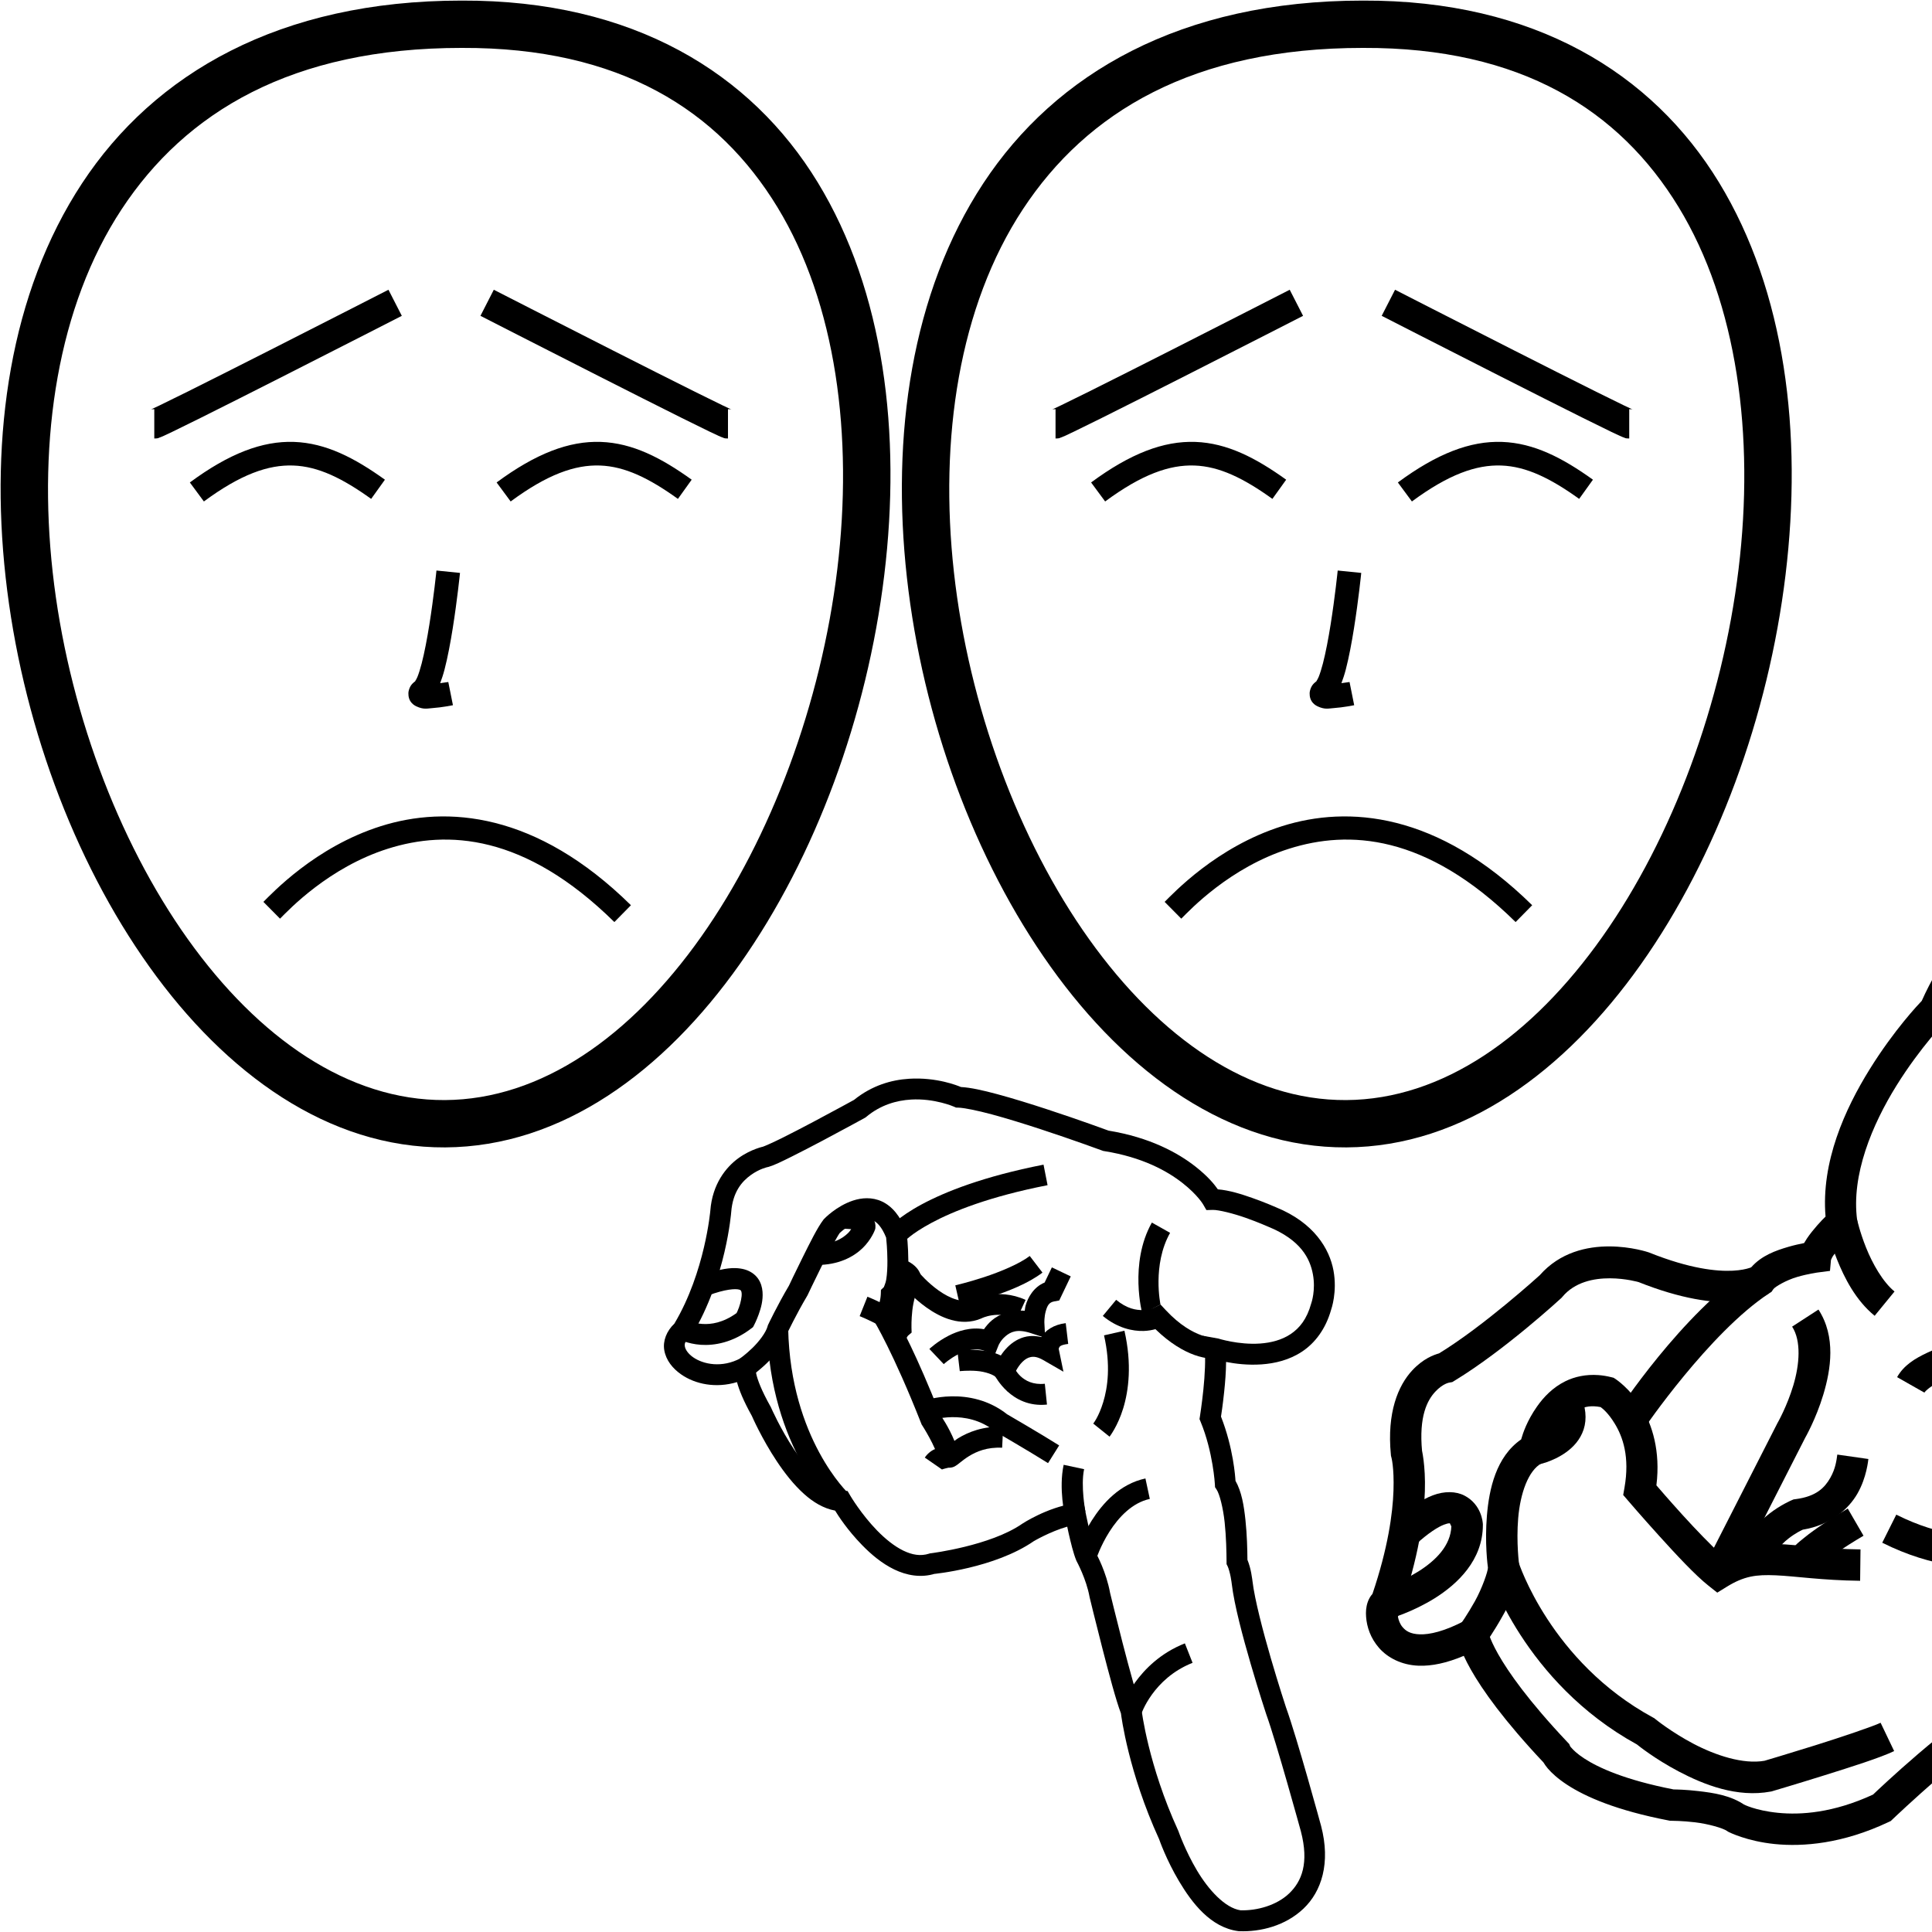 <?xml version="1.0" encoding="UTF-8" standalone="no"?>
<!-- Created with Inkscape (http://www.inkscape.org/) -->

<svg
   xmlns:dc="http://purl.org/dc/elements/1.1/"
   xmlns:cc="http://creativecommons.org/ns#"
   xmlns:rdf="http://www.w3.org/1999/02/22-rdf-syntax-ns#"
   xmlns:svg="http://www.w3.org/2000/svg"
   xmlns="http://www.w3.org/2000/svg"
   xmlns:sodipodi="http://sodipodi.sourceforge.net/DTD/sodipodi-0.dtd"
   xmlns:inkscape="http://www.inkscape.org/namespaces/inkscape"
   width="1000"
   height="1000"
   viewBox="0 0 1000 1000"
   version="1.1"
   id="svg56602"
   inkscape:version="0.92.4 (5da689c313, 2019-01-14)"
   sodipodi:docname="Continuar.svg">
  <defs
     id="defs56596" />
  <sodipodi:namedview
     id="base"
     pagecolor="#ffffff"
     bordercolor="#666666"
     borderopacity="1.0"
     inkscape:pageopacity="0.0"
     inkscape:pageshadow="2"
     inkscape:zoom="0.5"
     inkscape:cx="482.12664"
     inkscape:cy="499.70598"
     inkscape:document-units="px"
     inkscape:current-layer="layer1"
     showgrid="false"
     units="px"
     inkscape:window-width="681"
     inkscape:window-height="706"
     inkscape:window-x="-7"
     inkscape:window-y="0"
     inkscape:window-maximized="0"
     showguides="false" />
  <g
     inkscape:label="Camada 1"
     inkscape:groupmode="layer"
     id="layer1"
     transform="translate(0,-32.417)">
    <path
       style="color:#000000;font-style:normal;font-variant:normal;font-weight:normal;font-stretch:normal;font-size:medium;line-height:normal;font-family:sans-serif;font-variant-ligatures:normal;font-variant-position:normal;font-variant-caps:normal;font-variant-numeric:normal;font-variant-alternates:normal;font-feature-settings:normal;text-indent:0;text-align:start;text-decoration:none;text-decoration-line:none;text-decoration-style:solid;text-decoration-color:#000000;letter-spacing:normal;word-spacing:normal;text-transform:none;writing-mode:lr-tb;direction:ltr;text-orientation:mixed;dominant-baseline:auto;baseline-shift:baseline;text-anchor:start;white-space:normal;shape-padding:0;clip-rule:nonzero;display:inline;overflow:visible;visibility:visible;opacity:1;isolation:auto;mix-blend-mode:normal;color-interpolation:sRGB;color-interpolation-filters:linearRGB;solid-color:#000000;solid-opacity:1;vector-effect:none;fill:#000000;fill-opacity:1;fill-rule:nonzero;stroke:none;stroke-width:10.829;stroke-linecap:butt;stroke-linejoin:miter;stroke-miterlimit:4;stroke-dasharray:none;stroke-dashoffset:0;stroke-opacity:1;color-rendering:auto;image-rendering:auto;shape-rendering:auto;text-rendering:auto;enable-background:accumulate"
       d="m 470.497,590.786 c -9.051,0.567 -19.155,3.425 -28.447,10.93 -0.226,0.124 -10.103,5.562 -21.118,11.393 -5.57,2.949 -11.37,5.966 -16.197,8.362 -4.827,2.396 -9.104,4.254 -9.902,4.493 l 0.53,-0.129 c 0,0 -6.528,1.256 -13.098,6.004 -6.569,4.747 -13.528,13.491 -14.591,27.094 l 0.002,-0.006 c 0,0 -2.71,31.853 -18.62,58.599 -4.032,3.801 -6.053,8.974 -5.228,13.748 0.904,5.23 4.332,9.466 8.761,12.548 7.299,5.08 18.007,7.27 28.878,3.969 1.102,4.039 3.221,9.479 7.696,17.51 0,0 5.034,11.653 12.969,23.555 3.967,5.951 8.664,12.017 14.09,16.877 4.661,4.175 10.011,7.453 16.023,8.573 1.638,2.664 6.228,9.892 13.995,17.866 4.673,4.798 10.196,9.47 16.563,12.562 6.367,3.092 13.861,4.546 21.343,2.171 l -1.055,0.221 c 0,0 31.732,-2.94 52.144,-17.104 l -0.18,0.119 c 0,0 8.383,-4.96 17.34,-7.522 0.309,1.452 0.308,1.568 0.733,3.422 1.118,4.878 2.414,10.303 3.955,14.071 l 0.123,0.297 0.156,0.281 c 0,0 4.937,9.095 6.584,18.271 l 0.027,0.16 0.039,0.156 c 0,0 2.998,12.396 6.533,26.137 3.431,13.336 7.103,27.188 9.652,33.84 0.176,1.43 3.877,30.427 19.764,65.136 0.228,0.653 3.767,10.742 10.264,21.671 6.709,11.286 16.389,24.031 30.676,25.902 l 0.246,0.033 0.25,0.01 c 11.091,0.422 23.954,-2.807 33.285,-11.679 9.332,-8.871 14.144,-23.586 9.121,-42.785 l -0.008,-0.029 -0.008,-0.029 c 0,0 -12.346,-45.284 -18.214,-61.491 l 0.053,0.149 c 0,0 -3.764,-11.421 -7.823,-25.349 -4.059,-13.928 -8.398,-30.551 -9.494,-39.807 l 0.004,0.039 c 0,0 -0.22,-1.996 -0.694,-4.473 -0.392,-2.052 -0.992,-4.429 -1.952,-6.791 -0.043,-5.213 -0.201,-12.822 -1.018,-20.516 -0.793,-7.472 -1.943,-14.664 -5.163,-20.364 -0.103,-1.824 -1.079,-16.901 -7.503,-33.242 0.177,-1.144 0.911,-5.776 1.642,-12.773 0.525,-5.031 0.97,-10.472 0.991,-15.505 4.766,0.936 11.209,1.757 18.329,1.264 6.894,-0.477 14.415,-2.219 21.083,-6.674 6.613,-4.418 12.144,-11.596 14.989,-21.716 0.075,-0.212 3.236,-9.135 1.188,-20.209 -2.07,-11.196 -10.051,-24.708 -29.764,-32.726 -0.095,-0.042 -5.372,-2.383 -12.013,-4.733 -5.733,-2.029 -12.121,-4.074 -18.069,-4.54 -1.741,-2.46 -4.923,-6.545 -11.538,-11.749 -9.184,-7.224 -23.734,-15.153 -45.025,-18.642 -0.423,-0.156 -14.901,-5.495 -31.831,-11.046 -8.588,-2.815 -17.693,-5.647 -25.761,-7.821 -7.528,-2.029 -13.788,-3.422 -18.835,-3.713 -1.495,-0.64 -12.483,-5.174 -26.873,-4.272 z m 1.006,10.758 c 12.348,-0.723 22.332,3.713 22.332,3.713 l 0.995,0.444 1.09,0.025 c 2.884,0.067 9.706,1.408 17.467,3.5 7.762,2.092 16.73,4.876 25.206,7.655 16.952,5.557 31.919,11.077 31.919,11.077 l 0.498,0.184 0.524,0.084 c 19.795,3.15 32.648,10.315 40.592,16.564 7.944,6.25 10.694,11.167 10.694,11.167 l 1.612,2.795 3.225,-0.088 c 3.11,-0.084 10.895,1.898 17.159,4.114 6.263,2.216 11.347,4.466 11.347,4.466 l 0.078,0.035 0.08,0.031 c 16.943,6.875 21.719,16.481 23.236,24.687 1.518,8.206 -0.774,14.751 -0.774,14.751 l -0.066,0.188 -0.053,0.19 c -2.229,8.093 -6.051,12.75 -10.651,15.824 -4.6,3.074 -10.21,4.488 -15.814,4.876 -11.208,0.775 -21.657,-2.595 -21.657,-2.595 l -8.007,-1.433 0.95,7.376 c 0.606,4.042 0.152,13.085 -0.629,20.573 -0.781,7.488 -1.757,13.678 -1.757,13.678 l -0.238,1.503 0.58,1.407 c 6.47,15.678 7.381,32.367 7.381,32.367 l 0.074,1.477 0.815,1.235 c 1.55,2.349 3.378,9.534 4.168,16.979 0.79,7.444 0.948,15.313 0.979,20.366 l 0.008,1.261 0.565,1.128 c 0.446,0.893 1.161,3.4 1.552,5.443 0.391,2.043 0.569,3.637 0.569,3.637 l 0.002,0.019 0.002,0.019 c 1.297,10.954 5.734,27.437 9.852,41.564 4.117,14.127 7.934,25.707 7.934,25.707 l 0.023,0.076 0.027,0.072 c 5.295,14.625 17.914,60.531 17.938,60.618 4.299,16.443 0.457,25.941 -6.109,32.183 -6.499,6.179 -16.624,8.95 -25.132,8.693 -7.988,-1.192 -16.555,-10.547 -22.556,-20.643 -6.055,-10.187 -9.51,-20.112 -9.51,-20.112 l -0.086,-0.246 -0.107,-0.238 c -15.6,-34.061 -18.958,-62.467 -18.958,-62.467 l -0.084,-0.711 -0.266,-0.664 c -1.703,-4.257 -5.978,-19.726 -9.49,-33.375 -3.512,-13.649 -6.496,-25.984 -6.496,-25.984 l 0.068,0.317 c -1.983,-11.047 -7.029,-20.192 -7.499,-21.036 l -0.002,-0.006 c -0.852,-2.085 -2.347,-7.692 -3.422,-12.384 -1.076,-4.695 -1.859,-8.677 -1.859,-8.677 l -1.001,-5.087 -5.128,0.78 c -13.908,2.116 -26.455,10.367 -26.455,10.367 l -0.092,0.059 -0.088,0.061 c -16.442,11.409 -47.137,15.238 -47.137,15.238 l -0.537,0.059 -0.518,0.162 c -4.364,1.385 -8.668,0.678 -13.336,-1.589 -4.668,-2.267 -9.418,-6.149 -13.535,-10.377 -8.235,-8.455 -13.825,-17.948 -13.825,-17.948 l -1.475,-2.523 -2.918,-0.15 c -3.635,-0.188 -7.958,-2.411 -12.333,-6.33 -4.375,-3.919 -8.656,-9.345 -12.304,-14.817 -7.296,-10.944 -12.04,-21.855 -12.04,-21.855 l -0.111,-0.256 -0.139,-0.244 c -4.904,-8.719 -6.752,-14.04 -7.385,-16.797 -0.298,-1.298 -0.31,-1.929 -0.309,-2.179 l 5.003,-13.01 -12.869,6.934 c -9.477,5.105 -19.157,3.222 -24.516,-0.508 -2.68,-1.865 -4.028,-4.07 -4.276,-5.503 -0.248,-1.433 -0.151,-2.528 2.38,-4.532 l 0.774,-0.614 0.508,-0.846 c 17.757,-29.595 20.309,-63.655 20.309,-63.655 v -0.004 l 0.002,-0.004 c 0.818,-10.465 5.516,-15.824 10.135,-19.162 4.619,-3.338 8.808,-4.149 8.808,-4.149 l 0.268,-0.051 0.262,-0.078 c 2.963,-0.889 6.631,-2.698 11.605,-5.167 4.974,-2.469 10.831,-5.517 16.449,-8.491 11.236,-5.948 21.515,-11.605 21.515,-11.605 l 0.455,-0.252 0.399,-0.332 c 7.466,-6.222 15.728,-8.513 23.137,-8.947 z"
       id="path56626"
       inkscape:connector-curvature="0"
       sodipodi:nodetypes="cccsccscccsccccscssccccccccccccsccccccscccccsccccsccsccscscscscssccccccccscccscccccccscccsscccsccccccscccccccsccccccsccccccsccccsccccccccccscccsscccccccscccccccccccssccccc" />
    <path
       style="color:#000000;font-style:normal;font-variant:normal;font-weight:normal;font-stretch:normal;font-size:medium;line-height:normal;font-family:sans-serif;font-variant-ligatures:normal;font-variant-position:normal;font-variant-caps:normal;font-variant-numeric:normal;font-variant-alternates:normal;font-feature-settings:normal;text-indent:0;text-align:start;text-decoration:none;text-decoration-line:none;text-decoration-style:solid;text-decoration-color:#000000;letter-spacing:normal;word-spacing:normal;text-transform:none;writing-mode:lr-tb;direction:ltr;text-orientation:mixed;dominant-baseline:auto;baseline-shift:baseline;text-anchor:start;white-space:normal;shape-padding:0;clip-rule:nonzero;display:inline;overflow:visible;visibility:visible;opacity:1;isolation:auto;mix-blend-mode:normal;color-interpolation:sRGB;color-interpolation-filters:linearRGB;solid-color:#000000;solid-opacity:1;vector-effect:none;fill:#000000;fill-opacity:1;fill-rule:nonzero;stroke:none;stroke-width:10.829;stroke-linecap:butt;stroke-linejoin:miter;stroke-miterlimit:4;stroke-dasharray:none;stroke-dashoffset:0;stroke-opacity:1;color-rendering:auto;image-rendering:auto;shape-rendering:auto;text-rendering:auto;enable-background:accumulate"
       d="m 448.742,652.617 c -2.561,2.5e-4 -5.02,0.487 -7.209,1.21 -8.755,2.891 -14.917,9.447 -14.917,9.447 l -0.244,0.246 -0.211,0.278 c -3.124,4.1 -6.957,11.907 -10.778,19.582 -3.787,7.608 -6.979,14.385 -7.035,14.505 -5.92,10.005 -10.694,20.061 -10.694,20.061 l -0.217,0.453 -0.127,0.487 c -0.843,3.205 -4.362,7.848 -7.874,11.255 -3.512,3.406 -6.686,5.638 -6.686,5.638 l 6.219,8.865 c 0,0 3.84,-2.69 8.007,-6.731 4.166,-4.041 8.991,-9.371 10.807,-16.271 l -0.344,0.94 c 0,0 4.716,-9.94 10.397,-19.494 l 0.135,-0.225 0.109,-0.235 c 0,0 3.238,-6.871 6.996,-14.421 3.701,-7.434 8.326,-15.895 9.549,-17.575 0.457,-0.428 5.215,-4.841 10.305,-6.521 2.669,-0.881 4.921,-0.974 7.006,0.012 2.01,0.95 4.46,3.264 6.727,8.865 0.112,1.043 0.632,6.038 0.661,12.068 0.016,3.344 -0.151,6.806 -0.582,9.459 -0.432,2.652 -1.502,4.337 -1.161,4.012 l -1.61,1.534 -0.068,2.222 c 0,0 -0.068,1.74 -0.496,3.606 -0.429,1.865 -1.582,3.053 -0.893,2.685 l -5.06,2.697 2.982,4.895 c 0,0 9.857,16.13 24.413,53.08 l 0.223,0.563 0.342,0.502 c 0,0 6.938,10.8 8.396,17.505 l 0.412,1.896 1.522,1.202 c 1.804,1.426 4.111,1.281 5.134,0.993 1.023,-0.288 1.486,-0.608 1.902,-0.87 0.831,-0.524 1.356,-0.968 1.991,-1.474 1.272,-1.011 2.785,-2.223 4.739,-3.43 3.909,-2.413 9.35,-4.76 17.198,-4.374 l 0.534,-10.815 c -10.334,-0.509 -18.234,2.772 -23.42,5.974 -0.809,0.499 -1.122,0.82 -1.806,1.3 -2.977,-7.263 -6.821,-12.762 -7.291,-13.424 -12.589,-31.878 -20.636,-46.325 -23.047,-50.518 1.275,-2.014 1.875,-4.181 2.285,-5.963 0.448,-1.95 0.411,-2.606 0.489,-3.641 1.891,-2.584 2.497,-5.45 2.98,-8.419 0.591,-3.63 0.741,-7.546 0.723,-11.249 -0.035,-7.406 -0.799,-14.02 -0.799,-14.02 l -0.078,-0.684 -0.248,-0.643 c -2.983,-7.757 -7.268,-12.871 -12.462,-15.325 -2.597,-1.227 -5.26,-1.714 -7.821,-1.714 z"
       id="path56628"
       inkscape:connector-curvature="0" />
    <path
       style="color:#000000;font-style:normal;font-variant:normal;font-weight:normal;font-stretch:normal;font-size:medium;line-height:normal;font-family:sans-serif;font-variant-ligatures:normal;font-variant-position:normal;font-variant-caps:normal;font-variant-numeric:normal;font-variant-alternates:normal;font-feature-settings:normal;text-indent:0;text-align:start;text-decoration:none;text-decoration-line:none;text-decoration-style:solid;text-decoration-color:#000000;letter-spacing:normal;word-spacing:normal;text-transform:none;writing-mode:lr-tb;direction:ltr;text-orientation:mixed;dominant-baseline:auto;baseline-shift:baseline;text-anchor:start;white-space:normal;shape-padding:0;clip-rule:nonzero;display:inline;overflow:visible;visibility:visible;opacity:1;isolation:auto;mix-blend-mode:normal;color-interpolation:sRGB;color-interpolation-filters:linearRGB;solid-color:#000000;solid-opacity:1;vector-effect:none;fill:#000000;fill-opacity:1;fill-rule:nonzero;stroke:none;stroke-width:10.829;stroke-linecap:butt;stroke-linejoin:miter;stroke-miterlimit:4;stroke-dasharray:none;stroke-dashoffset:0;stroke-opacity:1;color-rendering:auto;image-rendering:auto;shape-rendering:auto;text-rendering:auto;enable-background:accumulate"
       d="m 407.958,720.147 -10.827,0.233 c 1.308,60.923 34.638,92.95 34.638,92.95 l 7.461,-7.848 c 0,0 -30.046,-28.204 -31.272,-85.334 z"
       id="path56630"
       inkscape:connector-curvature="0" />
    <path
       style="color:#000000;font-style:normal;font-variant:normal;font-weight:normal;font-stretch:normal;font-size:medium;line-height:normal;font-family:sans-serif;font-variant-ligatures:normal;font-variant-position:normal;font-variant-caps:normal;font-variant-numeric:normal;font-variant-alternates:normal;font-feature-settings:normal;text-indent:0;text-align:start;text-decoration:none;text-decoration-line:none;text-decoration-style:solid;text-decoration-color:#000000;letter-spacing:normal;word-spacing:normal;text-transform:none;writing-mode:lr-tb;direction:ltr;text-orientation:mixed;dominant-baseline:auto;baseline-shift:baseline;text-anchor:start;white-space:normal;shape-padding:0;clip-rule:nonzero;display:inline;overflow:visible;visibility:visible;opacity:1;isolation:auto;mix-blend-mode:normal;color-interpolation:sRGB;color-interpolation-filters:linearRGB;solid-color:#000000;solid-opacity:1;vector-effect:none;fill:#000000;fill-opacity:1;fill-rule:nonzero;stroke:none;stroke-width:10.829;stroke-linecap:butt;stroke-linejoin:miter;stroke-miterlimit:4;stroke-dasharray:none;stroke-dashoffset:0;stroke-opacity:1;color-rendering:auto;image-rendering:auto;shape-rendering:auto;text-rendering:auto;enable-background:accumulate"
       d="m 577.721,705.203 -6.908,8.339 c 7.582,6.282 15.405,7.95 21.153,7.776 2.404,-0.073 4.425,-0.486 6.088,-0.926 7.52,7.332 14.671,11.399 20.207,13.369 6.164,2.194 10.905,2.011 10.905,2.011 l -0.649,-10.809 c 0,0 -2.049,0.225 -6.625,-1.403 -4.576,-1.629 -11.13,-5.128 -18.47,-12.992 l -2.761,-2.959 -3.617,1.81 c 0,0 -1.846,0.969 -5.406,1.077 -3.559,0.108 -8.336,-0.669 -13.916,-5.292 z"
       id="path56632"
       inkscape:connector-curvature="0" />
    <path
       style="color:#000000;font-style:normal;font-variant:normal;font-weight:normal;font-stretch:normal;font-size:medium;line-height:normal;font-family:sans-serif;font-variant-ligatures:normal;font-variant-position:normal;font-variant-caps:normal;font-variant-numeric:normal;font-variant-alternates:normal;font-feature-settings:normal;text-indent:0;text-align:start;text-decoration:none;text-decoration-line:none;text-decoration-style:solid;text-decoration-color:#000000;letter-spacing:normal;word-spacing:normal;text-transform:none;writing-mode:lr-tb;direction:ltr;text-orientation:mixed;dominant-baseline:auto;baseline-shift:baseline;text-anchor:start;white-space:normal;shape-padding:0;clip-rule:nonzero;display:inline;overflow:visible;visibility:visible;opacity:1;isolation:auto;mix-blend-mode:normal;color-interpolation:sRGB;color-interpolation-filters:linearRGB;solid-color:#000000;solid-opacity:1;vector-effect:none;fill:#000000;fill-opacity:1;fill-rule:nonzero;stroke:none;stroke-width:10.829;stroke-linecap:butt;stroke-linejoin:miter;stroke-miterlimit:4;stroke-dasharray:none;stroke-dashoffset:0;stroke-opacity:1;color-rendering:auto;image-rendering:auto;shape-rendering:auto;text-rendering:auto;enable-background:accumulate"
       d="m 550.547,790.595 c -2.659,12.411 0.67,26.527 0.67,26.527 l 10.59,-2.259 c 0,0 -2.525,-13.351 -0.672,-21.999 z"
       id="path56634"
       inkscape:connector-curvature="0" />
    <path
       style="color:#000000;font-style:normal;font-variant:normal;font-weight:normal;font-stretch:normal;font-size:medium;line-height:normal;font-family:sans-serif;font-variant-ligatures:normal;font-variant-position:normal;font-variant-caps:normal;font-variant-numeric:normal;font-variant-alternates:normal;font-feature-settings:normal;text-indent:0;text-align:start;text-decoration:none;text-decoration-line:none;text-decoration-style:solid;text-decoration-color:#000000;letter-spacing:normal;word-spacing:normal;text-transform:none;writing-mode:lr-tb;direction:ltr;text-orientation:mixed;dominant-baseline:auto;baseline-shift:baseline;text-anchor:start;white-space:normal;shape-padding:0;clip-rule:nonzero;display:inline;overflow:visible;visibility:visible;opacity:1;isolation:auto;mix-blend-mode:normal;color-interpolation:sRGB;color-interpolation-filters:linearRGB;solid-color:#000000;solid-opacity:1;vector-effect:none;fill:#000000;fill-opacity:1;fill-rule:nonzero;stroke:none;stroke-width:10.829;stroke-linecap:butt;stroke-linejoin:miter;stroke-miterlimit:4;stroke-dasharray:none;stroke-dashoffset:0;stroke-opacity:1;color-rendering:auto;image-rendering:auto;shape-rendering:auto;text-rendering:auto;enable-background:accumulate"
       d="m 492.475,755.16 c -8.409,0.155 -14.356,2.281 -14.356,2.281 l 3.617,10.205 c 0,0 18.228,-6.391 33.102,5.507 l 0.317,0.254 0.35,0.203 c 0,0 16.63,9.643 26.961,16.123 l 5.753,-9.173 c -10.662,-6.688 -27.284,-16.318 -27.284,-16.318 l 0.666,0.455 c -9.848,-7.878 -20.718,-9.692 -29.127,-9.537 z"
       id="path56636"
       inkscape:connector-curvature="0" />
    <path
       style="color:#000000;font-style:normal;font-variant:normal;font-weight:normal;font-stretch:normal;font-size:medium;line-height:normal;font-family:sans-serif;font-variant-ligatures:normal;font-variant-position:normal;font-variant-caps:normal;font-variant-numeric:normal;font-variant-alternates:normal;font-feature-settings:normal;text-indent:0;text-align:start;text-decoration:none;text-decoration-line:none;text-decoration-style:solid;text-decoration-color:#000000;letter-spacing:normal;word-spacing:normal;text-transform:none;writing-mode:lr-tb;direction:ltr;text-orientation:mixed;dominant-baseline:auto;baseline-shift:baseline;text-anchor:start;white-space:normal;shape-padding:0;clip-rule:nonzero;display:inline;overflow:visible;visibility:visible;opacity:1;isolation:auto;mix-blend-mode:normal;color-interpolation:sRGB;color-interpolation-filters:linearRGB;solid-color:#000000;solid-opacity:1;vector-effect:none;fill:#000000;fill-opacity:1;fill-rule:nonzero;stroke:none;stroke-width:10.829;stroke-linecap:butt;stroke-linejoin:miter;stroke-miterlimit:4;stroke-dasharray:none;stroke-dashoffset:0;stroke-opacity:1;color-rendering:auto;image-rendering:auto;shape-rendering:auto;text-rendering:auto;enable-background:accumulate"
       d="m 466.243,683.905 -2.679,10.491 c 0.834,0.213 1.257,0.438 1.663,0.653 -2.382,4.712 -3.264,9.947 -3.776,14.468 -0.42,3.707 -0.485,6.407 -0.492,8.245 -0.717,1 -1.267,1.968 -1.655,2.797 -0.663,1.414 -1.038,2.632 -1.038,2.632 l 10.35,3.185 c 0,0 0.158,-0.508 0.492,-1.221 0.334,-0.713 0.931,-1.441 0.782,-1.313 l 1.968,-1.687 -0.08,-2.589 c 0,0 -0.117,-3.963 0.434,-8.831 0.551,-4.868 2.087,-10.485 3.787,-12.726 l 1.346,-1.776 -0.295,-2.212 c 0,0 -0.469,-2.616 -2.111,-4.765 -1.641,-2.148 -4.56,-4.293 -8.697,-5.349 z"
       id="path56638"
       inkscape:connector-curvature="0" />
    <path
       style="color:#000000;font-style:normal;font-variant:normal;font-weight:normal;font-stretch:normal;font-size:medium;line-height:normal;font-family:sans-serif;font-variant-ligatures:normal;font-variant-position:normal;font-variant-caps:normal;font-variant-numeric:normal;font-variant-alternates:normal;font-feature-settings:normal;text-indent:0;text-align:start;text-decoration:none;text-decoration-line:none;text-decoration-style:solid;text-decoration-color:#000000;letter-spacing:normal;word-spacing:normal;text-transform:none;writing-mode:lr-tb;direction:ltr;text-orientation:mixed;dominant-baseline:auto;baseline-shift:baseline;text-anchor:start;white-space:normal;shape-padding:0;clip-rule:nonzero;display:inline;overflow:visible;visibility:visible;opacity:1;isolation:auto;mix-blend-mode:normal;color-interpolation:sRGB;color-interpolation-filters:linearRGB;solid-color:#000000;solid-opacity:1;vector-effect:none;fill:#000000;fill-opacity:1;fill-rule:nonzero;stroke:none;stroke-width:10.829;stroke-linecap:butt;stroke-linejoin:miter;stroke-miterlimit:4;stroke-dasharray:none;stroke-dashoffset:0;stroke-opacity:1;color-rendering:auto;image-rendering:auto;shape-rendering:auto;text-rendering:auto;enable-background:accumulate"
       d="m 475.852,691.279 -8.335,6.912 c 0,0 4.879,5.933 12.07,11.032 7.19,5.099 17.63,10.079 28.218,5.667 l 0.172,-0.072 0.166,-0.084 c 0,0 8.226,-4.203 18.198,0.35 l 4.499,-9.852 c -14.492,-6.616 -27.54,-0.184 -27.54,-0.184 l 0.34,-0.154 c -5.367,2.236 -11.948,-0.363 -17.788,-4.505 -5.84,-4.141 -10,-9.111 -10,-9.111 z"
       id="path56642"
       inkscape:connector-curvature="0" />
    <path
       style="color:#000000;font-style:normal;font-variant:normal;font-weight:normal;font-stretch:normal;font-size:medium;line-height:normal;font-family:sans-serif;font-variant-ligatures:normal;font-variant-position:normal;font-variant-caps:normal;font-variant-numeric:normal;font-variant-alternates:normal;font-feature-settings:normal;text-indent:0;text-align:start;text-decoration:none;text-decoration-line:none;text-decoration-style:solid;text-decoration-color:#000000;letter-spacing:normal;word-spacing:normal;text-transform:none;writing-mode:lr-tb;direction:ltr;text-orientation:mixed;dominant-baseline:auto;baseline-shift:baseline;text-anchor:start;white-space:normal;shape-padding:0;clip-rule:nonzero;display:inline;overflow:visible;visibility:visible;opacity:1;isolation:auto;mix-blend-mode:normal;color-interpolation:sRGB;color-interpolation-filters:linearRGB;solid-color:#000000;solid-opacity:1;vector-effect:none;fill:#000000;fill-opacity:1;fill-rule:nonzero;stroke:none;stroke-width:10.829;stroke-linecap:butt;stroke-linejoin:miter;stroke-miterlimit:4;stroke-dasharray:none;stroke-dashoffset:0;stroke-opacity:1;color-rendering:auto;image-rendering:auto;shape-rendering:auto;text-rendering:auto;enable-background:accumulate"
       d="m 380.682,688.781 c -4.827,-0.132 -10.57,1.244 -18.075,4.079 l 3.825,10.131 c 9.006,-3.401 14.261,-3.575 16.021,-3.107 0.88,0.234 0.922,0.384 1.042,0.549 0.12,0.165 0.322,0.586 0.391,1.448 0.138,1.724 -0.521,4.808 -1.389,7.231 -0.631,1.76 -0.971,2.36 -1.274,2.976 -7.027,5.022 -13.146,5.907 -17.714,5.595 -4.793,-0.327 -7.413,-1.79 -7.413,-1.79 l -5.155,9.523 c 0,0 4.874,2.596 11.831,3.07 6.957,0.474 16.497,-1.133 26.047,-8.444 l 0.942,-0.721 0.553,-1.047 c 0,0 1.243,-2.346 2.376,-5.507 1.134,-3.161 2.353,-7.222 1.991,-11.747 -0.181,-2.263 -0.822,-4.744 -2.421,-6.947 -1.599,-2.203 -4.152,-3.89 -7.024,-4.653 -1.436,-0.382 -2.945,-0.593 -4.553,-0.637 z"
       id="path56644"
       inkscape:connector-curvature="0" />
    <path
       style="color:#000000;font-style:normal;font-variant:normal;font-weight:normal;font-stretch:normal;font-size:medium;line-height:normal;font-family:sans-serif;font-variant-ligatures:normal;font-variant-position:normal;font-variant-caps:normal;font-variant-numeric:normal;font-variant-alternates:normal;font-feature-settings:normal;text-indent:0;text-align:start;text-decoration:none;text-decoration-line:none;text-decoration-style:solid;text-decoration-color:#000000;letter-spacing:normal;word-spacing:normal;text-transform:none;writing-mode:lr-tb;direction:ltr;text-orientation:mixed;dominant-baseline:auto;baseline-shift:baseline;text-anchor:start;white-space:normal;shape-padding:0;clip-rule:nonzero;display:inline;overflow:visible;visibility:visible;opacity:1;isolation:auto;mix-blend-mode:normal;color-interpolation:sRGB;color-interpolation-filters:linearRGB;solid-color:#000000;solid-opacity:1;vector-effect:none;fill:#000000;fill-opacity:1;fill-rule:nonzero;stroke:none;stroke-width:10.829;stroke-linecap:butt;stroke-linejoin:miter;stroke-miterlimit:4;stroke-dasharray:none;stroke-dashoffset:0;stroke-opacity:1;color-rendering:auto;image-rendering:auto;shape-rendering:auto;text-rendering:auto;enable-background:accumulate"
       d="m 436.929,657.603 c -0.306,-0.011 -0.868,-0.32 0.661,0.19 l -3.426,10.274 c 1.811,0.604 1.847,0.341 2.372,0.36 0.525,0.019 1.054,0.025 1.628,0.037 0.783,0.017 1.602,0.091 2.41,0.156 -0.51,0.68 -0.834,1.266 -1.649,2.056 -2.894,2.803 -7.527,5.723 -16.16,5.642 l -0.102,10.829 c 11.298,0.107 19.17,-4.21 23.797,-8.693 4.627,-4.483 6.379,-9.427 6.379,-9.427 l 0.197,-0.573 0.068,-0.602 c 0.357,-3.216 -1.854,-6.652 -3.995,-7.972 -2.14,-1.319 -4.115,-1.664 -5.935,-1.915 -1.82,-0.252 -3.507,-0.301 -4.774,-0.328 -0.634,-0.014 -1.166,-0.022 -1.472,-0.033 z"
       id="path56646"
       inkscape:connector-curvature="0" />
    <path
       style="color:#000000;font-style:normal;font-variant:normal;font-weight:normal;font-stretch:normal;font-size:medium;line-height:normal;font-family:sans-serif;font-variant-ligatures:normal;font-variant-position:normal;font-variant-caps:normal;font-variant-numeric:normal;font-variant-alternates:normal;font-feature-settings:normal;text-indent:0;text-align:start;text-decoration:none;text-decoration-line:none;text-decoration-style:solid;text-decoration-color:#000000;letter-spacing:normal;word-spacing:normal;text-transform:none;writing-mode:lr-tb;direction:ltr;text-orientation:mixed;dominant-baseline:auto;baseline-shift:baseline;text-anchor:start;white-space:normal;shape-padding:0;clip-rule:nonzero;display:inline;overflow:visible;visibility:visible;opacity:1;isolation:auto;mix-blend-mode:normal;color-interpolation:sRGB;color-interpolation-filters:linearRGB;solid-color:#000000;solid-opacity:1;vector-effect:none;fill:#000000;fill-opacity:1;fill-rule:nonzero;stroke:none;stroke-width:10.829;stroke-linecap:butt;stroke-linejoin:miter;stroke-miterlimit:4;stroke-dasharray:none;stroke-dashoffset:0;stroke-opacity:1;color-rendering:auto;image-rendering:auto;shape-rendering:auto;text-rendering:auto;enable-background:accumulate"
       d="m 596.203,665.22 c -11.937,21.188 -4.923,47.325 -4.923,47.325 l 9.381,-4.937 c 0,0 -4.359,-20.502 4.978,-37.075 z"
       id="path56648"
       inkscape:connector-curvature="0"
       sodipodi:nodetypes="ccccc" />
    <path
       style="color:#000000;font-style:normal;font-variant:normal;font-weight:normal;font-stretch:normal;font-size:medium;line-height:normal;font-family:sans-serif;font-variant-ligatures:normal;font-variant-position:normal;font-variant-caps:normal;font-variant-numeric:normal;font-variant-alternates:normal;font-feature-settings:normal;text-indent:0;text-align:start;text-decoration:none;text-decoration-line:none;text-decoration-style:solid;text-decoration-color:#000000;letter-spacing:normal;word-spacing:normal;text-transform:none;writing-mode:lr-tb;direction:ltr;text-orientation:mixed;dominant-baseline:auto;baseline-shift:baseline;text-anchor:start;white-space:normal;shape-padding:0;clip-rule:nonzero;display:inline;overflow:visible;visibility:visible;opacity:1;isolation:auto;mix-blend-mode:normal;color-interpolation:sRGB;color-interpolation-filters:linearRGB;solid-color:#000000;solid-opacity:1;vector-effect:none;fill:#000000;fill-opacity:1;fill-rule:nonzero;stroke:none;stroke-width:10.829;stroke-linecap:butt;stroke-linejoin:miter;stroke-miterlimit:4;stroke-dasharray:none;stroke-dashoffset:0;stroke-opacity:1;color-rendering:auto;image-rendering:auto;shape-rendering:auto;text-rendering:auto;enable-background:accumulate"
       d="m 448.981,703.593 -4.022,10.055 c 4.275,1.71 9.57,4.489 9.57,4.489 l 5.06,-9.574 c 0,0 -5.481,-2.919 -10.608,-4.97 z"
       id="path56650"
       inkscape:connector-curvature="0" />
    <path
       style="color:#000000;font-style:normal;font-variant:normal;font-weight:normal;font-stretch:normal;font-size:medium;line-height:normal;font-family:sans-serif;font-variant-ligatures:normal;font-variant-position:normal;font-variant-caps:normal;font-variant-numeric:normal;font-variant-alternates:normal;font-feature-settings:normal;text-indent:0;text-align:start;text-decoration:none;text-decoration-line:none;text-decoration-style:solid;text-decoration-color:#000000;letter-spacing:normal;word-spacing:normal;text-transform:none;writing-mode:lr-tb;direction:ltr;text-orientation:mixed;dominant-baseline:auto;baseline-shift:baseline;text-anchor:start;white-space:normal;shape-padding:0;clip-rule:nonzero;display:inline;overflow:visible;visibility:visible;opacity:1;isolation:auto;mix-blend-mode:normal;color-interpolation:sRGB;color-interpolation-filters:linearRGB;solid-color:#000000;solid-opacity:1;vector-effect:none;fill:#000000;fill-opacity:1;fill-rule:nonzero;stroke:none;stroke-width:10.829;stroke-linecap:butt;stroke-linejoin:miter;stroke-miterlimit:4;stroke-dasharray:none;stroke-dashoffset:0;stroke-opacity:1;color-rendering:auto;image-rendering:auto;shape-rendering:auto;text-rendering:auto;enable-background:accumulate"
       d="m 489.97,781.176 c -2.449,-0.013 -7.786,0.594 -11.304,5.675 l 8.904,6.164 c 0.096,-0.139 3.346,-0.938 3.346,-0.938 l 0.365,-10.823 c 0,0 -0.495,-0.074 -1.311,-0.078 z"
       id="path56652"
       inkscape:connector-curvature="0" />
    <path
       style="color:#000000;font-style:normal;font-variant:normal;font-weight:normal;font-stretch:normal;font-size:medium;line-height:normal;font-family:sans-serif;font-variant-ligatures:normal;font-variant-position:normal;font-variant-caps:normal;font-variant-numeric:normal;font-variant-alternates:normal;font-feature-settings:normal;text-indent:0;text-align:start;text-decoration:none;text-decoration-line:none;text-decoration-style:solid;text-decoration-color:#000000;letter-spacing:normal;word-spacing:normal;text-transform:none;writing-mode:lr-tb;direction:ltr;text-orientation:mixed;dominant-baseline:auto;baseline-shift:baseline;text-anchor:start;white-space:normal;shape-padding:0;clip-rule:nonzero;display:inline;overflow:visible;visibility:visible;opacity:1;isolation:auto;mix-blend-mode:normal;color-interpolation:sRGB;color-interpolation-filters:linearRGB;solid-color:#000000;solid-opacity:1;vector-effect:none;fill:#000000;fill-opacity:1;fill-rule:nonzero;stroke:none;stroke-width:10.829;stroke-linecap:butt;stroke-linejoin:miter;stroke-miterlimit:4;stroke-dasharray:none;stroke-dashoffset:0;stroke-opacity:1;color-rendering:auto;image-rendering:auto;shape-rendering:auto;text-rendering:auto;enable-background:accumulate"
       d="m 613.289,883.021 c -25.189,9.958 -32.936,33.391 -32.936,33.391 l 10.285,3.385 c 0,0 6.082,-18.581 26.631,-26.705 z"
       id="path56654"
       inkscape:connector-curvature="0" />
    <path
       style="color:#000000;font-style:normal;font-variant:normal;font-weight:normal;font-stretch:normal;font-size:medium;line-height:normal;font-family:sans-serif;font-variant-ligatures:normal;font-variant-position:normal;font-variant-caps:normal;font-variant-numeric:normal;font-variant-alternates:normal;font-feature-settings:normal;text-indent:0;text-align:start;text-decoration:none;text-decoration-line:none;text-decoration-style:solid;text-decoration-color:#000000;letter-spacing:normal;word-spacing:normal;text-transform:none;writing-mode:lr-tb;direction:ltr;text-orientation:mixed;dominant-baseline:auto;baseline-shift:baseline;text-anchor:start;white-space:normal;shape-padding:0;clip-rule:nonzero;display:inline;overflow:visible;visibility:visible;opacity:1;isolation:auto;mix-blend-mode:normal;color-interpolation:sRGB;color-interpolation-filters:linearRGB;solid-color:#000000;solid-opacity:1;vector-effect:none;fill:#000000;fill-opacity:1;fill-rule:nonzero;stroke:none;stroke-width:10.829;stroke-linecap:butt;stroke-linejoin:miter;stroke-miterlimit:4;stroke-dasharray:none;stroke-dashoffset:0;stroke-opacity:1;color-rendering:auto;image-rendering:auto;shape-rendering:auto;text-rendering:auto;enable-background:accumulate"
       d="m 592.87,797.668 c -13.303,2.851 -22.176,12.923 -27.768,21.741 -5.592,8.818 -8.169,17.024 -8.169,17.024 l 10.326,3.262 c 0,0 2.208,-6.952 6.987,-14.487 4.779,-7.535 11.862,-15.016 20.895,-16.951 z"
       id="path56656"
       inkscape:connector-curvature="0" />
    <path
       style="color:#000000;font-style:normal;font-variant:normal;font-weight:normal;font-stretch:normal;font-size:medium;line-height:normal;font-family:sans-serif;font-variant-ligatures:normal;font-variant-position:normal;font-variant-caps:normal;font-variant-numeric:normal;font-variant-alternates:normal;font-feature-settings:normal;text-indent:0;text-align:start;text-decoration:none;text-decoration-line:none;text-decoration-style:solid;text-decoration-color:#000000;letter-spacing:normal;word-spacing:normal;text-transform:none;writing-mode:lr-tb;direction:ltr;text-orientation:mixed;dominant-baseline:auto;baseline-shift:baseline;text-anchor:start;white-space:normal;shape-padding:0;clip-rule:nonzero;display:inline;overflow:visible;visibility:visible;opacity:1;isolation:auto;mix-blend-mode:normal;color-interpolation:sRGB;color-interpolation-filters:linearRGB;solid-color:#000000;solid-opacity:1;vector-effect:none;fill:#000000;fill-opacity:1;fill-rule:nonzero;stroke:none;stroke-width:10.829;stroke-linecap:butt;stroke-linejoin:miter;stroke-miterlimit:4;stroke-dasharray:none;stroke-dashoffset:0;stroke-opacity:1;color-rendering:auto;image-rendering:auto;shape-rendering:auto;text-rendering:auto;enable-background:accumulate"
       d="m 544.447,688.41 -3.754,7.848 c -5.678,2.316 -8.689,7.767 -9.861,11.997 -0.275,0.992 -0.267,1.707 -0.424,2.625 -7.221,-0.634 -13.135,1.71 -16.862,4.815 -1.869,1.557 -3.191,3.206 -4.247,4.71 -6.991,-1.217 -13.578,0.943 -18.407,3.424 -5.869,3.015 -9.85,6.807 -9.85,6.807 l 7.442,7.866 c 0,0 2.977,-2.791 7.356,-5.04 4.379,-2.25 9.463,-3.573 13.989,-1.763 l 5.028,2.011 2.011,-5.028 c 0,0 1.062,-2.544 3.61,-4.667 2.548,-2.123 5.875,-3.92 13,-1.597 l 7.489,2.441 -0.403,-7.866 c 0,0 -0.101,-2.941 0.704,-5.845 0.805,-2.905 1.701,-4.624 4.276,-5.101 l 2.709,-0.502 5.964,-12.462 z"
       id="path56658"
       inkscape:connector-curvature="0" />
    <path
       style="color:#000000;font-style:normal;font-variant:normal;font-weight:normal;font-stretch:normal;font-size:medium;line-height:normal;font-family:sans-serif;font-variant-ligatures:normal;font-variant-position:normal;font-variant-caps:normal;font-variant-numeric:normal;font-variant-alternates:normal;font-feature-settings:normal;text-indent:0;text-align:start;text-decoration:none;text-decoration-line:none;text-decoration-style:solid;text-decoration-color:#000000;letter-spacing:normal;word-spacing:normal;text-transform:none;writing-mode:lr-tb;direction:ltr;text-orientation:mixed;dominant-baseline:auto;baseline-shift:baseline;text-anchor:start;white-space:normal;shape-padding:0;clip-rule:nonzero;display:inline;overflow:visible;visibility:visible;opacity:1;isolation:auto;mix-blend-mode:normal;color-interpolation:sRGB;color-interpolation-filters:linearRGB;solid-color:#000000;solid-opacity:1;vector-effect:none;fill:#000000;fill-opacity:1;fill-rule:nonzero;stroke:none;stroke-width:10.829;stroke-linecap:butt;stroke-linejoin:miter;stroke-miterlimit:4;stroke-dasharray:none;stroke-dashoffset:0;stroke-opacity:1;color-rendering:auto;image-rendering:auto;shape-rendering:auto;text-rendering:auto;enable-background:accumulate"
       d="m 532.995,682.508 c -5.34,4.083 -15.204,8.173 -23.508,10.911 -8.304,2.738 -15.028,4.284 -15.028,4.284 l 2.423,10.553 c 0,0 7.189,-1.65 15.996,-4.553 8.807,-2.903 19.249,-6.899 26.695,-12.593 z"
       id="path56660"
       inkscape:connector-curvature="0" />
    <path
       style="color:#000000;font-style:normal;font-variant:normal;font-weight:normal;font-stretch:normal;font-size:medium;line-height:normal;font-family:sans-serif;font-variant-ligatures:normal;font-variant-position:normal;font-variant-caps:normal;font-variant-numeric:normal;font-variant-alternates:normal;font-feature-settings:normal;text-indent:0;text-align:start;text-decoration:none;text-decoration-line:none;text-decoration-style:solid;text-decoration-color:#000000;letter-spacing:normal;word-spacing:normal;text-transform:none;writing-mode:lr-tb;direction:ltr;text-orientation:mixed;dominant-baseline:auto;baseline-shift:baseline;text-anchor:start;white-space:normal;shape-padding:0;clip-rule:nonzero;display:inline;overflow:visible;visibility:visible;opacity:1;isolation:auto;mix-blend-mode:normal;color-interpolation:sRGB;color-interpolation-filters:linearRGB;solid-color:#000000;solid-opacity:1;vector-effect:none;fill:#000000;fill-opacity:1;fill-rule:nonzero;stroke:none;stroke-width:10.829;stroke-linecap:butt;stroke-linejoin:miter;stroke-miterlimit:4;stroke-dasharray:none;stroke-dashoffset:0;stroke-opacity:1;color-rendering:auto;image-rendering:auto;shape-rendering:auto;text-rendering:auto;enable-background:accumulate"
       d="m 540.13,635.24 c -31.091,6.104 -50.915,14.025 -63.108,20.581 -12.192,6.556 -17.204,12.306 -17.204,12.306 l 8.306,6.947 c 0,0 2.942,-3.757 14.026,-9.717 11.084,-5.96 29.86,-13.562 60.067,-19.492 z"
       id="path56662"
       inkscape:connector-curvature="0" />
    <path
       style="color:#000000;font-style:normal;font-variant:normal;font-weight:normal;font-stretch:normal;font-size:medium;line-height:normal;font-family:sans-serif;font-variant-ligatures:normal;font-variant-position:normal;font-variant-caps:normal;font-variant-numeric:normal;font-variant-alternates:normal;font-feature-settings:normal;text-indent:0;text-align:start;text-decoration:none;text-decoration-line:none;text-decoration-style:solid;text-decoration-color:#000000;letter-spacing:normal;word-spacing:normal;text-transform:none;writing-mode:lr-tb;direction:ltr;text-orientation:mixed;dominant-baseline:auto;baseline-shift:baseline;text-anchor:start;white-space:normal;shape-padding:0;clip-rule:nonzero;display:inline;overflow:visible;visibility:visible;opacity:1;isolation:auto;mix-blend-mode:normal;color-interpolation:sRGB;color-interpolation-filters:linearRGB;solid-color:#000000;solid-opacity:1;vector-effect:none;fill:#000000;fill-opacity:1;fill-rule:nonzero;stroke:none;stroke-width:10.829;stroke-linecap:butt;stroke-linejoin:miter;stroke-miterlimit:4;stroke-dasharray:none;stroke-dashoffset:0;stroke-opacity:1;color-rendering:auto;image-rendering:auto;shape-rendering:auto;text-rendering:auto;enable-background:accumulate"
       d="m 551.618,717.28 c -6.291,0.749 -10.575,3.786 -12.632,7.198 -2.62,-0.617 -5.168,-0.738 -7.506,-0.293 -4.22,0.804 -7.517,3.076 -9.924,5.462 -1.455,1.442 -2.576,2.932 -3.539,4.37 -3.826,-1.861 -8.057,-2.519 -11.716,-2.799 -5.82,-0.445 -10.784,0.154 -10.784,0.154 l 1.264,10.754 c 0,0 4.078,-0.464 8.695,-0.111 4.617,0.353 9.047,2.02 10.008,3.301 l 6.231,7.459 3.179,-8.829 c 0,0 1.588,-3.936 4.286,-6.609 1.349,-1.337 2.788,-2.222 4.327,-2.515 1.539,-0.293 3.433,-0.187 6.475,1.565 l 10.45,6.023 -2.443,-11.81 c 0,0 -0.018,-0.175 0.184,-0.598 0.202,-0.423 0.393,-1.454 4.727,-1.97 z"
       id="path56664"
       inkscape:connector-curvature="0"
       sodipodi:nodetypes="ccscccccsccccccccccc" />
    <path
       style="color:#000000;font-style:normal;font-variant:normal;font-weight:normal;font-stretch:normal;font-size:medium;line-height:normal;font-family:sans-serif;font-variant-ligatures:normal;font-variant-position:normal;font-variant-caps:normal;font-variant-numeric:normal;font-variant-alternates:normal;font-feature-settings:normal;text-indent:0;text-align:start;text-decoration:none;text-decoration-line:none;text-decoration-style:solid;text-decoration-color:#000000;letter-spacing:normal;word-spacing:normal;text-transform:none;writing-mode:lr-tb;direction:ltr;text-orientation:mixed;dominant-baseline:auto;baseline-shift:baseline;text-anchor:start;white-space:normal;shape-padding:0;clip-rule:nonzero;display:inline;overflow:visible;visibility:visible;opacity:1;isolation:auto;mix-blend-mode:normal;color-interpolation:sRGB;color-interpolation-filters:linearRGB;solid-color:#000000;solid-opacity:1;vector-effect:none;fill:#000000;fill-opacity:1;fill-rule:nonzero;stroke:none;stroke-width:10.829;stroke-linecap:butt;stroke-linejoin:miter;stroke-miterlimit:4;stroke-dasharray:none;stroke-dashoffset:0;stroke-opacity:1;color-rendering:auto;image-rendering:auto;shape-rendering:auto;text-rendering:auto;enable-background:accumulate"
       d="m 524.75,739.843 -9.871,4.452 c 0,0 8.339,17.06 27.032,15.126 l -1.114,-10.772 c -12.154,1.257 -16.047,-8.806 -16.047,-8.806 z"
       id="path56666"
       inkscape:connector-curvature="0" />
    <path
       style="color:#000000;font-style:normal;font-variant:normal;font-weight:normal;font-stretch:normal;font-size:medium;line-height:normal;font-family:sans-serif;font-variant-ligatures:normal;font-variant-position:normal;font-variant-caps:normal;font-variant-numeric:normal;font-variant-alternates:normal;font-feature-settings:normal;text-indent:0;text-align:start;text-decoration:none;text-decoration-line:none;text-decoration-style:solid;text-decoration-color:#000000;letter-spacing:normal;word-spacing:normal;text-transform:none;writing-mode:lr-tb;direction:ltr;text-orientation:mixed;dominant-baseline:auto;baseline-shift:baseline;text-anchor:start;white-space:normal;shape-padding:0;clip-rule:nonzero;display:inline;overflow:visible;visibility:visible;opacity:1;isolation:auto;mix-blend-mode:normal;color-interpolation:sRGB;color-interpolation-filters:linearRGB;solid-color:#000000;solid-opacity:1;vector-effect:none;fill:#000000;fill-opacity:1;fill-rule:nonzero;stroke:none;stroke-width:10.829;stroke-linecap:butt;stroke-linejoin:miter;stroke-miterlimit:4;stroke-dasharray:none;stroke-dashoffset:0;stroke-opacity:1;color-rendering:auto;image-rendering:auto;shape-rendering:auto;text-rendering:auto;enable-background:accumulate"
       d="m 582.001,721.189 -10.559,2.404 c 3.512,15.429 1.914,26.945 -0.43,34.608 -2.344,7.664 -5.159,11.057 -5.159,11.057 l 8.443,6.779 c 0,0 4.231,-5.38 7.073,-14.669 2.841,-9.288 4.567,-22.901 0.633,-40.18 z"
       id="path56668"
       inkscape:connector-curvature="0" />
    <path
       style="color:#000000;font-style:normal;font-variant:normal;font-weight:normal;font-stretch:normal;font-size:medium;line-height:normal;font-family:sans-serif;font-variant-ligatures:normal;font-variant-position:normal;font-variant-caps:normal;font-variant-numeric:normal;font-variant-alternates:normal;font-feature-settings:normal;text-indent:0;text-align:start;text-decoration:none;text-decoration-line:none;text-decoration-style:solid;text-decoration-color:#000000;letter-spacing:normal;word-spacing:normal;text-transform:none;writing-mode:lr-tb;direction:ltr;text-orientation:mixed;dominant-baseline:auto;baseline-shift:baseline;text-anchor:start;white-space:normal;shape-padding:0;clip-rule:nonzero;display:inline;overflow:visible;visibility:visible;opacity:1;isolation:auto;mix-blend-mode:normal;color-interpolation:sRGB;color-interpolation-filters:linearRGB;solid-color:#000000;solid-opacity:1;vector-effect:none;fill:#000000;fill-opacity:1;fill-rule:nonzero;stroke:none;stroke-width:16.243;stroke-linecap:butt;stroke-linejoin:miter;stroke-miterlimit:4;stroke-dasharray:none;stroke-dashoffset:0;stroke-opacity:1;color-rendering:auto;image-rendering:auto;shape-rendering:auto;text-rendering:auto;enable-background:accumulate"
       d="m 1066.996,479.192 c -5.745,0.475 -11.844,2.15 -18.114,5.066 l -0.588,0.274 -0.537,0.365 c 0,0 -34.038,22.938 -53.063,65.562 -1.55,1.614 -14.224,14.926 -26.918,35.355 -12.862,20.698 -25.253,48.041 -22.873,76.309 -1.337,1.344 -2.15,2.066 -4.38,4.62 -1.799,2.061 -3.654,4.324 -5.257,6.715 -0.517,0.771 -0.988,1.582 -1.474,2.378 -2.321,0.458 -5.133,1.056 -8.302,1.991 -6.29,1.857 -13.673,4.4 -19.078,10.557 -0.066,0.038 0.082,0.014 -1.034,0.371 -1.592,0.509 -4.353,1.168 -8.503,1.376 -8.301,0.415 -22.215,-0.984 -43.098,-9.338 l -0.256,-0.104 -0.264,-0.084 c 0,0 -35.284,-12.094 -56.317,11.892 0,0 -28.705,26.136 -52.074,40.415 -2.763,0.802 -8.218,2.717 -13.873,8.794 -7.347,7.894 -13.175,21.862 -11.081,43.588 l 0.066,0.69 0.182,0.668 c 0,0 1.504,5.086 1.108,17.295 -0.383,11.815 -2.852,29.759 -10.872,53.442 -1.268,1.41 -2.046,3.026 -2.476,4.296 -0.88,2.597 -1.013,5.02 -0.829,7.602 0.37,5.163 2.26,10.999 6.684,16.068 4.423,5.069 11.623,8.899 20.495,9.226 6.795,0.25 14.495,-1.351 23.381,-5.105 0.95,2.075 2.143,4.447 3.697,7.188 5.98,10.545 17.049,26.208 37.548,47.987 0.556,0.903 1.285,2.01 2.234,3.111 2.035,2.362 5.186,5.294 9.959,8.419 9.547,6.25 25.539,13.298 52.635,18.519 l 0.76,0.147 h 0.776 c 0,0 5.487,0.006 12.093,0.79 6.607,0.784 14.317,2.912 16.598,4.509 l 0.428,0.299 0.461,0.242 c 0,0 9.271,4.743 23.801,6.203 14.53,1.46 35.015,-0.1 58.84,-11.372 l 1.19,-0.563 0.952,-0.911 c 0,0 11.11,-10.629 23.891,-21.567 6.391,-5.469 13.198,-11.006 19.068,-15.22 5.87,-4.214 11.59,-6.951 12.036,-7.043 l -0.211,0.041 c 0,0 6.844,-1.151 12.826,-6.439 5.696,-5.035 10.268,-14.68 8.46,-27.292 0.27,-1.244 3.248,-14.962 6.443,-30.706 1.668,-8.22 3.324,-16.642 4.546,-23.487 0.305,-1.707 0.484,-2.96 0.729,-4.45 28.426,7.501 51.038,7.804 68.459,2.677 19.284,-5.675 32.007,-18.454 37.176,-33.502 10.338,-30.096 -7.256,-67.266 -42.322,-81.314 l -0.041,-0.016 -0.041,-0.016 c 0,0 -37.498,-14.866 -79.252,-7.098 -0.328,-2.39 -0.291,-2.61 -0.799,-5.687 -1.148,-6.94 -2.49,-14.385 -4.911,-20.618 0.374,-2.672 2.735,-19.182 7.88,-40.692 5.576,-23.313 14.535,-50.638 25.072,-64.757 l 0.043,-0.059 0.043,-0.059 c 0,0 2.968,-4.121 5.914,-9.162 1.473,-2.521 2.965,-5.285 4.161,-8.149 0.811,-1.943 1.582,-3.863 1.917,-6.185 15.349,-18.687 19.206,-42.37 12.394,-60.522 -3.552,-9.465 -10.397,-17.612 -20.111,-21.392 -4.857,-1.89 -10.251,-2.617 -15.996,-2.142 z m 1.219,16.14 c 3.525,-0.304 6.45,0.191 8.886,1.139 4.872,1.896 8.516,5.891 10.793,11.96 4.555,12.139 1.926,31.774 -11.186,46.401 l -2.318,2.586 0.268,3.459 c -0.081,-1.057 -0.103,0.496 -0.856,2.298 -0.752,1.803 -1.95,4.081 -3.195,6.213 -2.491,4.263 -5.079,7.876 -5.079,7.876 l 0.086,-0.117 c -13.63,18.264 -22.07,46.52 -27.852,70.694 -5.782,24.174 -8.487,44.241 -8.487,44.241 l -0.323,2.386 1.032,2.177 c 1.2,2.532 3.354,11.5 4.583,18.933 1.229,7.433 1.935,13.77 1.935,13.77 l 1.04,9.361 9.109,-2.408 c 38.873,-10.277 77.963,4.499 78.076,4.542 27.487,11.037 39.999,40.448 32.961,60.938 -3.521,10.25 -11.365,18.77 -26.402,23.195 -15.038,4.426 -37.541,4.22 -68.386,-5.212 l -6.67,0.874 -3.803,7.516 c -0.09,-1.172 -0.068,0.864 -0.367,3 -0.3,2.136 -0.774,5.019 -1.364,8.325 -1.18,6.613 -2.819,14.955 -4.473,23.107 -3.309,16.304 -6.684,31.853 -6.684,31.853 l -0.352,1.622 0.313,1.628 c 1.753,9.157 -0.666,11.875 -3.021,13.957 -2.355,2.082 -4.936,2.621 -4.936,2.621 l -0.105,0.019 -0.105,0.021 c -6.562,1.358 -11.718,5.087 -18.218,9.754 -6.5,4.667 -13.558,10.427 -20.157,16.074 -12.216,10.455 -21.956,19.712 -23.471,21.155 -20.634,9.529 -37.49,10.616 -49.219,9.437 -11.932,-1.199 -17.886,-4.428 -17.886,-4.428 l 0.889,0.539 c -7.386,-5.17 -16.349,-6.425 -24.001,-7.332 -6.711,-0.796 -11.687,-0.863 -12.99,-0.874 -25.216,-4.915 -39.095,-11.331 -46.289,-16.041 -3.624,-2.373 -5.58,-4.304 -6.551,-5.431 -0.971,-1.127 -0.643,-0.7 -0.643,-0.7 l -0.569,-1.327 -0.993,-1.051 c -20.203,-21.392 -30.554,-36.261 -35.754,-45.431 -2.6,-4.585 -3.914,-7.743 -4.555,-9.578 -0.641,-1.835 -0.535,-1.669 -0.535,-1.669 l -1.29,-11.929 -10.596,5.63 c -10.935,5.812 -18.71,7.424 -23.633,7.243 -4.923,-0.181 -7.162,-1.736 -8.853,-3.674 -1.404,-1.609 -2.131,-3.71 -2.457,-5.45 l 1.472,-4.219 c 9.198,-26.351 12.022,-46.642 12.472,-60.532 0.45,-13.89 -1.671,-22.095 -1.671,-22.095 l 0.248,1.356 c -1.772,-18.389 2.792,-26.654 6.803,-30.964 4.011,-4.309 7.307,-4.723 7.307,-4.723 l 1.503,-0.266 1.305,-0.793 c 25.877,-15.729 54.917,-42.517 54.917,-42.517 l 0.403,-0.369 0.35,-0.418 c 12.898,-15.478 39.596,-7.622 39.596,-7.622 l -0.52,-0.188 c 22.616,9.047 38.91,11.03 49.942,10.479 5.516,-0.276 9.703,-1.188 12.642,-2.128 2.939,-0.941 5.169,-2.249 5.169,-2.249 l 1.429,-0.897 0.952,-1.391 c 0.846,-1.236 6.558,-4.614 12.212,-6.283 5.654,-1.669 10.653,-2.333 10.653,-2.333 l 6.449,-0.84 0.588,-6.478 c -0.151,1.665 -0.004,0.212 0.975,-1.249 0.979,-1.46 2.479,-3.334 4.002,-5.079 3.047,-3.49 6.101,-6.439 6.101,-6.439 l 2.971,-2.861 -0.557,-4.086 c -3.197,-23.444 7.805,-49.548 20.297,-69.653 12.493,-20.104 25.804,-33.78 25.804,-33.78 l 1.036,-1.063 0.594,-1.362 c 16.409,-37.696 45.734,-58.323 47.309,-59.414 4.567,-2.056 8.53,-3.143 11.902,-3.434 z"
       id="path56670"
       inkscape:connector-curvature="0"
       sodipodi:nodetypes="cccccccccccccscccccscccscccsccsccscccccccsccccccccccccsccccccccccccccccccccscccccccscccccccccsccccssccccccccccsccccsccccsccccscccscccccccccccsccccsccccscccsccccc" />
    <path
       style="color:#000000;font-style:normal;font-variant:normal;font-weight:normal;font-stretch:normal;font-size:medium;line-height:normal;font-family:sans-serif;font-variant-ligatures:normal;font-variant-position:normal;font-variant-caps:normal;font-variant-numeric:normal;font-variant-alternates:normal;font-feature-settings:normal;text-indent:0;text-align:start;text-decoration:none;text-decoration-line:none;text-decoration-style:solid;text-decoration-color:#000000;letter-spacing:normal;word-spacing:normal;text-transform:none;writing-mode:lr-tb;direction:ltr;text-orientation:mixed;dominant-baseline:auto;baseline-shift:baseline;text-anchor:start;white-space:normal;shape-padding:0;clip-rule:nonzero;display:inline;overflow:visible;visibility:visible;opacity:1;isolation:auto;mix-blend-mode:normal;color-interpolation:sRGB;color-interpolation-filters:linearRGB;solid-color:#000000;solid-opacity:1;vector-effect:none;fill:#000000;fill-opacity:1;fill-rule:nonzero;stroke:none;stroke-width:16.243;stroke-linecap:butt;stroke-linejoin:miter;stroke-miterlimit:4;stroke-dasharray:none;stroke-dashoffset:0;stroke-opacity:1;color-rendering:auto;image-rendering:auto;shape-rendering:auto;text-rendering:auto;enable-background:accumulate"
       d="m 961.164,663.415 -15.877,3.44 c 0,0 1.71,7.905 5.536,17.438 3.826,9.534 9.64,21.116 19.492,29.177 l 10.285,-12.572 c -6.097,-4.989 -11.401,-14.427 -14.704,-22.656 -3.303,-8.229 -4.733,-14.827 -4.733,-14.827 z"
       id="path56672"
       inkscape:connector-curvature="0" />
    <path
       style="color:#000000;font-style:normal;font-variant:normal;font-weight:normal;font-stretch:normal;font-size:medium;line-height:normal;font-family:sans-serif;font-variant-ligatures:normal;font-variant-position:normal;font-variant-caps:normal;font-variant-numeric:normal;font-variant-alternates:normal;font-feature-settings:normal;text-indent:0;text-align:start;text-decoration:none;text-decoration-line:none;text-decoration-style:solid;text-decoration-color:#000000;letter-spacing:normal;word-spacing:normal;text-transform:none;writing-mode:lr-tb;direction:ltr;text-orientation:mixed;dominant-baseline:auto;baseline-shift:baseline;text-anchor:start;white-space:normal;shape-padding:0;clip-rule:nonzero;display:inline;overflow:visible;visibility:visible;opacity:1;isolation:auto;mix-blend-mode:normal;color-interpolation:sRGB;color-interpolation-filters:linearRGB;solid-color:#000000;solid-opacity:1;vector-effect:none;fill:#000000;fill-opacity:1;fill-rule:nonzero;stroke:none;stroke-width:16.243;stroke-linecap:butt;stroke-linejoin:miter;stroke-miterlimit:4;stroke-dasharray:none;stroke-dashoffset:0;stroke-opacity:1;color-rendering:auto;image-rendering:auto;shape-rendering:auto;text-rendering:auto;enable-background:accumulate"
       d="m 1043.506,720.399 c 0,0 -12.251,1.612 -25.707,5.15 -6.728,1.769 -13.798,4.005 -20.11,6.969 -6.312,2.964 -12.183,6.393 -15.763,12.711 l 14.131,8.009 c 0.528,-0.932 3.656,-3.725 8.536,-6.017 4.88,-2.292 11.194,-4.346 17.334,-5.961 12.281,-3.229 23.713,-4.759 23.713,-4.759 z"
       id="path56674"
       inkscape:connector-curvature="0" />
    <path
       style="color:#000000;font-style:normal;font-variant:normal;font-weight:normal;font-stretch:normal;font-size:medium;line-height:normal;font-family:sans-serif;font-variant-ligatures:normal;font-variant-position:normal;font-variant-caps:normal;font-variant-numeric:normal;font-variant-alternates:normal;font-feature-settings:normal;text-indent:0;text-align:start;text-decoration:none;text-decoration-line:none;text-decoration-style:solid;text-decoration-color:#000000;letter-spacing:normal;word-spacing:normal;text-transform:none;writing-mode:lr-tb;direction:ltr;text-orientation:mixed;dominant-baseline:auto;baseline-shift:baseline;text-anchor:start;white-space:normal;shape-padding:0;clip-rule:nonzero;display:inline;overflow:visible;visibility:visible;opacity:1;isolation:auto;mix-blend-mode:normal;color-interpolation:sRGB;color-interpolation-filters:linearRGB;solid-color:#000000;solid-opacity:1;vector-effect:none;fill:#000000;fill-opacity:1;fill-rule:nonzero;stroke:none;stroke-width:16.243;stroke-linecap:butt;stroke-linejoin:miter;stroke-miterlimit:4;stroke-dasharray:none;stroke-dashoffset:0;stroke-opacity:1;color-rendering:auto;image-rendering:auto;shape-rendering:auto;text-rendering:auto;enable-background:accumulate"
       d="m 981.508,816.4 -7.266,14.53 c 26.121,13.061 48.677,14.273 64.616,11.948 15.94,-2.325 25.961,-8.454 25.961,-8.454 l -8.591,-13.786 c 0,0 -6.655,4.261 -19.715,6.166 -13.06,1.905 -31.828,1.184 -55.005,-10.405 z"
       id="path56676"
       inkscape:connector-curvature="0" />
    <path
       style="color:#000000;font-style:normal;font-variant:normal;font-weight:normal;font-stretch:normal;font-size:medium;line-height:normal;font-family:sans-serif;font-variant-ligatures:normal;font-variant-position:normal;font-variant-caps:normal;font-variant-numeric:normal;font-variant-alternates:normal;font-feature-settings:normal;text-indent:0;text-align:start;text-decoration:none;text-decoration-line:none;text-decoration-style:solid;text-decoration-color:#000000;letter-spacing:normal;word-spacing:normal;text-transform:none;writing-mode:lr-tb;direction:ltr;text-orientation:mixed;dominant-baseline:auto;baseline-shift:baseline;text-anchor:start;white-space:normal;shape-padding:0;clip-rule:nonzero;display:inline;overflow:visible;visibility:visible;opacity:1;isolation:auto;mix-blend-mode:normal;color-interpolation:sRGB;color-interpolation-filters:linearRGB;solid-color:#000000;solid-opacity:1;vector-effect:none;fill:#000000;fill-opacity:1;fill-rule:nonzero;stroke:none;stroke-width:16.243;stroke-linecap:butt;stroke-linejoin:miter;stroke-miterlimit:4;stroke-dasharray:none;stroke-dashoffset:0;stroke-opacity:1;color-rendering:auto;image-rendering:auto;shape-rendering:auto;text-rendering:auto;enable-background:accumulate"
       d="m 827.335,744.164 c -6.393,-0.464 -12.273,0.789 -17.153,3.207 -6.507,3.223 -11.209,8.188 -14.645,13.092 -5.139,7.334 -7.207,13.585 -8.198,16.996 -13.01,9.003 -16.564,25.713 -17.712,39.428 -1.179,14.085 0.369,25.806 0.522,26.934 0.072,1.751 -2.964,10.635 -6.77,17.452 -3.806,6.817 -7.692,12.314 -7.692,12.314 l 13.254,9.388 c 0,0 4.331,-6.103 8.62,-13.786 4.289,-7.682 9.226,-16.197 8.816,-26.047 l -0.016,-0.389 -0.053,-0.387 c 0,0 -1.556,-11.471 -0.496,-24.126 1.059,-12.654 5.155,-24.733 12.214,-28.488 l 3.242,-1.726 0.848,-3.572 c 0,0 1.995,-7.926 6.723,-14.673 2.364,-3.373 5.273,-6.231 8.554,-7.856 2.968,-1.47 6.338,-2.112 11.081,-1.202 1.143,0.833 3.955,3.059 7.319,8.57 4.136,6.776 7.85,17.136 5.036,33.15 l -0.664,3.778 2.498,2.912 c 0,0 7.31,8.531 16.095,18.232 8.785,9.7 18.605,20.307 25.628,25.867 l 4.466,3.535 4.845,-2.994 c 9.085,-5.615 15.287,-6.406 25.439,-5.974 10.152,0.431 23.778,2.597 43.659,2.836 l 0.195,-16.242 c -18.774,-0.225 -31.458,-2.324 -43.164,-2.822 -9.799,-0.416 -19.263,0.867 -28.976,5.486 -5.284,-4.873 -12.947,-12.752 -20.051,-20.596 -7.331,-8.095 -11.736,-13.242 -13.449,-15.232 2.189,-17.748 -2.21,-31.417 -7.69,-40.397 -5.893,-9.657 -13.34,-14.554 -13.34,-14.554 l -1.132,-0.731 -1.305,-0.326 c -2.227,-0.557 -4.416,-0.903 -6.547,-1.057 z"
       id="path56678"
       inkscape:connector-curvature="0" />
    <path
       style="color:#000000;font-style:normal;font-variant:normal;font-weight:normal;font-stretch:normal;font-size:medium;line-height:normal;font-family:sans-serif;font-variant-ligatures:normal;font-variant-position:normal;font-variant-caps:normal;font-variant-numeric:normal;font-variant-alternates:normal;font-feature-settings:normal;text-indent:0;text-align:start;text-decoration:none;text-decoration-line:none;text-decoration-style:solid;text-decoration-color:#000000;letter-spacing:normal;word-spacing:normal;text-transform:none;writing-mode:lr-tb;direction:ltr;text-orientation:mixed;dominant-baseline:auto;baseline-shift:baseline;text-anchor:start;white-space:normal;shape-padding:0;clip-rule:nonzero;display:inline;overflow:visible;visibility:visible;opacity:1;isolation:auto;mix-blend-mode:normal;color-interpolation:sRGB;color-interpolation-filters:linearRGB;solid-color:#000000;solid-opacity:1;vector-effect:none;fill:#000000;fill-opacity:1;fill-rule:nonzero;stroke:none;stroke-width:16.243;stroke-linecap:butt;stroke-linejoin:miter;stroke-miterlimit:4;stroke-dasharray:none;stroke-dashoffset:0;stroke-opacity:1;color-rendering:auto;image-rendering:auto;shape-rendering:auto;text-rendering:auto;enable-background:accumulate"
       d="m 786.002,841.016 -15.476,4.931 c 0,0 18.197,57.254 76.721,89.377 0.919,0.745 9.309,7.492 21.657,14 13.042,6.874 30.213,13.652 47.628,10.405 l 0.41,-0.076 0.401,-0.119 c 0,0 12.74,-3.76 26.893,-8.194 14.153,-4.434 28.957,-9.113 36.176,-12.566 l -7.008,-14.655 c -3.897,1.864 -20.024,7.335 -34.024,11.722 -13.712,4.296 -25.582,7.801 -26.088,7.95 -11.067,1.95 -25.413,-2.827 -36.813,-8.835 -11.487,-6.055 -19.603,-12.691 -19.603,-12.691 l -0.596,-0.487 -0.676,-0.367 c -53.105,-28.842 -69.602,-80.393 -69.602,-80.393 z"
       id="path56680"
       inkscape:connector-curvature="0" />
    <path
       style="color:#000000;font-style:normal;font-variant:normal;font-weight:normal;font-stretch:normal;font-size:medium;line-height:normal;font-family:sans-serif;font-variant-ligatures:normal;font-variant-position:normal;font-variant-caps:normal;font-variant-numeric:normal;font-variant-alternates:normal;font-feature-settings:normal;text-indent:0;text-align:start;text-decoration:none;text-decoration-line:none;text-decoration-style:solid;text-decoration-color:#000000;letter-spacing:normal;word-spacing:normal;text-transform:none;writing-mode:lr-tb;direction:ltr;text-orientation:mixed;dominant-baseline:auto;baseline-shift:baseline;text-anchor:start;white-space:normal;shape-padding:0;clip-rule:nonzero;display:inline;overflow:visible;visibility:visible;opacity:1;isolation:auto;mix-blend-mode:normal;color-interpolation:sRGB;color-interpolation-filters:linearRGB;solid-color:#000000;solid-opacity:1;vector-effect:none;fill:#000000;fill-opacity:1;fill-rule:nonzero;stroke:none;stroke-width:16.243;stroke-linecap:butt;stroke-linejoin:miter;stroke-miterlimit:4;stroke-dasharray:none;stroke-dashoffset:0;stroke-opacity:1;color-rendering:auto;image-rendering:auto;shape-rendering:auto;text-rendering:auto;enable-background:accumulate"
       d="m 750.375,804.756 c -2.797,-0.03 -5.773,0.513 -8.728,1.634 -5.909,2.242 -12.271,6.515 -20.108,13.709 l 10.983,11.964 c 6.905,-6.339 11.961,-9.376 14.888,-10.487 2.927,-1.111 3.183,-0.581 3.117,-0.616 -0.11,-0.058 0.476,1.078 0.694,1.505 -0.371,9.904 -7.979,17.634 -17.143,23.375 -9.395,5.885 -18.957,8.685 -18.957,8.685 l 4.485,15.611 c 0,0 11.464,-3.244 23.094,-10.53 11.63,-7.285 24.835,-19.626 24.835,-37.876 v -0.516 l -0.066,-0.512 c 0,0 -0.488,-9.491 -9.441,-14.151 -2.238,-1.165 -4.856,-1.766 -7.653,-1.796 z"
       id="path56682"
       inkscape:connector-curvature="0" />
    <path
       style="color:#000000;font-style:normal;font-variant:normal;font-weight:normal;font-stretch:normal;font-size:medium;line-height:normal;font-family:sans-serif;font-variant-ligatures:normal;font-variant-position:normal;font-variant-caps:normal;font-variant-numeric:normal;font-variant-alternates:normal;font-feature-settings:normal;text-indent:0;text-align:start;text-decoration:none;text-decoration-line:none;text-decoration-style:solid;text-decoration-color:#000000;letter-spacing:normal;word-spacing:normal;text-transform:none;writing-mode:lr-tb;direction:ltr;text-orientation:mixed;dominant-baseline:auto;baseline-shift:baseline;text-anchor:start;white-space:normal;shape-padding:0;clip-rule:nonzero;display:inline;overflow:visible;visibility:visible;opacity:1;isolation:auto;mix-blend-mode:normal;color-interpolation:sRGB;color-interpolation-filters:linearRGB;solid-color:#000000;solid-opacity:1;vector-effect:none;fill:#000000;fill-opacity:1;fill-rule:nonzero;stroke:none;stroke-width:16.243;stroke-linecap:butt;stroke-linejoin:miter;stroke-miterlimit:4;stroke-dasharray:none;stroke-dashoffset:0;stroke-opacity:1;color-rendering:auto;image-rendering:auto;shape-rendering:auto;text-rendering:auto;enable-background:accumulate"
       d="m 906.714,688.316 c -36.251,23.843 -69.477,74.779 -69.477,74.779 l 13.516,9.009 c 0,0 33.958,-49.876 64.886,-70.217 z"
       id="path56684"
       inkscape:connector-curvature="0" />
    <path
       style="color:#000000;font-style:normal;font-variant:normal;font-weight:normal;font-stretch:normal;font-size:medium;line-height:normal;font-family:sans-serif;font-variant-ligatures:normal;font-variant-position:normal;font-variant-caps:normal;font-variant-numeric:normal;font-variant-alternates:normal;font-feature-settings:normal;text-indent:0;text-align:start;text-decoration:none;text-decoration-line:none;text-decoration-style:solid;text-decoration-color:#000000;letter-spacing:normal;word-spacing:normal;text-transform:none;writing-mode:lr-tb;direction:ltr;text-orientation:mixed;dominant-baseline:auto;baseline-shift:baseline;text-anchor:start;white-space:normal;shape-padding:0;clip-rule:nonzero;display:inline;overflow:visible;visibility:visible;opacity:1;isolation:auto;mix-blend-mode:normal;color-interpolation:sRGB;color-interpolation-filters:linearRGB;solid-color:#000000;solid-opacity:1;vector-effect:none;fill:#000000;fill-opacity:1;fill-rule:nonzero;stroke:none;stroke-width:16.243;stroke-linecap:butt;stroke-linejoin:miter;stroke-miterlimit:4;stroke-dasharray:none;stroke-dashoffset:0;stroke-opacity:1;color-rendering:auto;image-rendering:auto;shape-rendering:auto;text-rendering:auto;enable-background:accumulate"
       d="m 941.231,710.239 -13.627,8.839 c 4.784,7.375 3.867,19.562 0.61,30.424 -3.257,10.862 -8.122,19.357 -8.122,19.357 l -0.106,0.182 -0.096,0.188 c 0,0 -26.102,51.236 -37.696,73.942 l 14.468,7.387 c 11.605,-22.727 37.702,-73.956 37.702,-73.956 l -0.201,0.369 c 0,0 5.743,-9.902 9.611,-22.803 3.869,-12.901 6.597,-29.841 -2.543,-43.93 z"
       id="path56688"
       inkscape:connector-curvature="0" />
    <path
       style="color:#000000;font-style:normal;font-variant:normal;font-weight:normal;font-stretch:normal;font-size:medium;line-height:normal;font-family:sans-serif;font-variant-ligatures:normal;font-variant-position:normal;font-variant-caps:normal;font-variant-numeric:normal;font-variant-alternates:normal;font-feature-settings:normal;text-indent:0;text-align:start;text-decoration:none;text-decoration-line:none;text-decoration-style:solid;text-decoration-color:#000000;letter-spacing:normal;word-spacing:normal;text-transform:none;writing-mode:lr-tb;direction:ltr;text-orientation:mixed;dominant-baseline:auto;baseline-shift:baseline;text-anchor:start;white-space:normal;shape-padding:0;clip-rule:nonzero;display:inline;overflow:visible;visibility:visible;opacity:1;isolation:auto;mix-blend-mode:normal;color-interpolation:sRGB;color-interpolation-filters:linearRGB;solid-color:#000000;solid-opacity:1;vector-effect:none;fill:#000000;fill-opacity:1;fill-rule:nonzero;stroke:none;stroke-width:16.243;stroke-linecap:butt;stroke-linejoin:miter;stroke-miterlimit:4;stroke-dasharray:none;stroke-dashoffset:0;stroke-opacity:1;color-rendering:auto;image-rendering:auto;shape-rendering:auto;text-rendering:auto;enable-background:accumulate"
       d="m 950.986,785.301 c -0.395,2.764 -0.831,7.154 -3.66,12.095 -2.83,4.941 -7.132,9.573 -17.86,10.964 l -1.106,0.145 -1.026,0.436 c 0,0 -5.752,2.42 -11.679,7.061 -5.927,4.641 -12.968,12.037 -14.012,22.832 l 16.168,1.563 c 0.405,-4.188 3.758,-8.394 7.86,-11.606 3.642,-2.852 6.723,-4.287 7.461,-4.622 14.429,-2.374 23.679,-10.65 28.29,-18.701 4.782,-8.35 5.555,-17.25 5.644,-17.87 z"
       id="path56690"
       inkscape:connector-curvature="0" />
    <path
       style="color:#000000;font-style:normal;font-variant:normal;font-weight:normal;font-stretch:normal;font-size:medium;line-height:normal;font-family:sans-serif;font-variant-ligatures:normal;font-variant-position:normal;font-variant-caps:normal;font-variant-numeric:normal;font-variant-alternates:normal;font-feature-settings:normal;text-indent:0;text-align:start;text-decoration:none;text-decoration-line:none;text-decoration-style:solid;text-decoration-color:#000000;letter-spacing:normal;word-spacing:normal;text-transform:none;writing-mode:lr-tb;direction:ltr;text-orientation:mixed;dominant-baseline:auto;baseline-shift:baseline;text-anchor:start;white-space:normal;shape-padding:0;clip-rule:nonzero;display:inline;overflow:visible;visibility:visible;opacity:1;isolation:auto;mix-blend-mode:normal;color-interpolation:sRGB;color-interpolation-filters:linearRGB;solid-color:#000000;solid-opacity:1;vector-effect:none;fill:#000000;fill-opacity:1;fill-rule:nonzero;stroke:none;stroke-width:16.243;stroke-linecap:butt;stroke-linejoin:miter;stroke-miterlimit:4;stroke-dasharray:none;stroke-dashoffset:0;stroke-opacity:1;color-rendering:auto;image-rendering:auto;shape-rendering:auto;text-rendering:auto;enable-background:accumulate"
       d="m 956.402,813.255 c 0,0 -6.223,3.605 -12.89,8.071 -3.334,2.233 -6.792,4.68 -9.807,7.159 -3.015,2.478 -5.627,4.268 -7.669,8.693 l 14.747,6.807 c -0.592,1.283 0.904,-1.036 3.236,-2.953 2.332,-1.917 5.46,-4.152 8.53,-6.209 6.141,-4.113 12.001,-7.516 12.001,-7.516 z"
       id="path56692"
       inkscape:connector-curvature="0" />
    <path
       style="color:#000000;font-style:normal;font-variant:normal;font-weight:normal;font-stretch:normal;font-size:medium;line-height:normal;font-family:sans-serif;font-variant-ligatures:normal;font-variant-position:normal;font-variant-caps:normal;font-variant-numeric:normal;font-variant-alternates:normal;font-feature-settings:normal;text-indent:0;text-align:start;text-decoration:none;text-decoration-line:none;text-decoration-style:solid;text-decoration-color:#000000;letter-spacing:normal;word-spacing:normal;text-transform:none;writing-mode:lr-tb;direction:ltr;text-orientation:mixed;dominant-baseline:auto;baseline-shift:baseline;text-anchor:start;white-space:normal;shape-padding:0;clip-rule:nonzero;display:inline;overflow:visible;visibility:visible;opacity:1;isolation:auto;mix-blend-mode:normal;color-interpolation:sRGB;color-interpolation-filters:linearRGB;solid-color:#000000;solid-opacity:1;vector-effect:none;fill:#000000;fill-opacity:1;fill-rule:nonzero;stroke:none;stroke-width:16.243;stroke-linecap:butt;stroke-linejoin:miter;stroke-miterlimit:4;stroke-dasharray:none;stroke-dashoffset:0;stroke-opacity:1;color-rendering:auto;image-rendering:auto;shape-rendering:auto;text-rendering:auto;enable-background:accumulate"
       d="m 817.788,753.945 -14.628,7.061 c 1.709,3.54 1.47,5.075 1.092,6.226 -0.377,1.151 -1.362,2.407 -3.076,3.645 -3.429,2.476 -8.591,3.748 -8.591,3.748 l 3.256,15.914 c 0,0 7.751,-1.37 14.845,-6.492 3.547,-2.561 7.227,-6.342 9.001,-11.757 1.774,-5.414 1.176,-11.974 -1.9,-18.345 z"
       id="path56694"
       inkscape:connector-curvature="0" />
    <path
       style="color:#000000;font-style:normal;font-variant:normal;font-weight:normal;font-stretch:normal;font-size:medium;line-height:normal;font-family:sans-serif;font-variant-ligatures:normal;font-variant-position:normal;font-variant-caps:normal;font-variant-numeric:normal;font-variant-alternates:normal;font-feature-settings:normal;text-indent:0;text-align:start;text-decoration:none;text-decoration-line:none;text-decoration-style:solid;text-decoration-color:#000000;letter-spacing:normal;word-spacing:normal;text-transform:none;writing-mode:lr-tb;direction:ltr;text-orientation:mixed;dominant-baseline:auto;baseline-shift:baseline;text-anchor:start;white-space:normal;shape-padding:0;clip-rule:nonzero;display:inline;overflow:visible;visibility:visible;opacity:1;isolation:auto;mix-blend-mode:normal;color-interpolation:sRGB;color-interpolation-filters:linearRGB;solid-color:#000000;solid-opacity:1;vector-effect:none;fill:#000000;fill-opacity:1;fill-rule:nonzero;stroke:none;stroke-width:24.494;stroke-linecap:butt;stroke-linejoin:miter;stroke-miterlimit:4;stroke-dasharray:none;stroke-dashoffset:0;stroke-opacity:1;color-rendering:auto;image-rendering:auto;shape-rendering:auto;text-rendering:auto;enable-background:accumulate"
       d="M 239.012,32.723 C 144.621,32.695 79.777,70.593 42.48,127.288 5.18,183.989 -5.229,258.025 2.923,331.312 c 8.152,73.287 34.902,146.147 74.392,201.479 39.49,55.332 92.657,93.877 153.13,93.516 60.444,-0.36 113.177,-39.311 152.434,-94.83 39.257,-55.518 65.953,-128.349 74.82,-201.453 8.866,-73.105 -0.014,-146.752 -34.46,-203.228 C 388.797,70.326 327.766,32.403 239.012,32.723 Z m 0.014,24.493 h 0.025 0.025 c 81.97,-0.302 132.813,32.431 163.251,82.336 30.438,49.905 39.442,118.363 31.054,187.523 -8.388,69.161 -34.083,138.755 -70.503,190.261 -36.419,51.506 -82.644,84.178 -132.58,84.476 C 180.39,602.109 133.842,569.829 97.251,518.559 60.66,467.289 34.962,397.77 27.268,328.603 19.574,259.436 29.921,190.947 62.943,140.75 95.966,90.552 151.005,57.184 239.026,57.216 Z"
       id="path10-9"
       inkscape:connector-curvature="0" />
    <path
       style="color:#000000;font-style:normal;font-variant:normal;font-weight:normal;font-stretch:normal;font-size:medium;line-height:normal;font-family:sans-serif;font-variant-ligatures:normal;font-variant-position:normal;font-variant-caps:normal;font-variant-numeric:normal;font-variant-alternates:normal;font-feature-settings:normal;text-indent:0;text-align:start;text-decoration:none;text-decoration-line:none;text-decoration-style:solid;text-decoration-color:#000000;letter-spacing:normal;word-spacing:normal;text-transform:none;writing-mode:lr-tb;direction:ltr;text-orientation:mixed;dominant-baseline:auto;baseline-shift:baseline;text-anchor:start;white-space:normal;shape-padding:0;clip-rule:nonzero;display:inline;overflow:visible;visibility:visible;opacity:1;isolation:auto;mix-blend-mode:normal;color-interpolation:sRGB;color-interpolation-filters:linearRGB;solid-color:#000000;solid-opacity:1;vector-effect:none;fill:#000000;fill-opacity:1;fill-rule:nonzero;stroke:none;stroke-width:12.247;stroke-linecap:butt;stroke-linejoin:miter;stroke-miterlimit:4;stroke-dasharray:none;stroke-dashoffset:0;stroke-opacity:1;color-rendering:auto;image-rendering:auto;shape-rendering:auto;text-rendering:auto;enable-background:accumulate"
       d="m 225.909,327.722 c 0,0 -1.381,13.631 -3.666,27.95 -1.142,7.16 -2.518,14.491 -3.997,20.188 -0.739,2.848 -1.515,5.294 -2.208,6.981 -0.694,1.687 -1.591,2.569 -0.948,2.032 -1.355,1.129 -2.789,2.073 -3.539,5.075 -0.375,1.502 -0.161,3.738 0.797,5.3 0.958,1.562 2.204,2.326 3.146,2.769 3.769,1.774 5.706,1.093 8.269,0.917 5.126,-0.354 10.676,-1.497 10.676,-1.497 l -2.402,-12.009 c 0,0 -2.618,0.334 -4.202,0.594 0.812,-2.177 1.579,-4.451 2.263,-7.084 1.653,-6.366 3.062,-13.958 4.239,-21.335 2.354,-14.754 3.756,-28.648 3.756,-28.648 z"
       id="path971"
       inkscape:connector-curvature="0" />
    <path
       style="color:#000000;font-style:normal;font-variant:normal;font-weight:normal;font-stretch:normal;font-size:medium;line-height:normal;font-family:sans-serif;font-variant-ligatures:normal;font-variant-position:normal;font-variant-caps:normal;font-variant-numeric:normal;font-variant-alternates:normal;font-feature-settings:normal;text-indent:0;text-align:start;text-decoration:none;text-decoration-line:none;text-decoration-style:solid;text-decoration-color:#000000;letter-spacing:normal;word-spacing:normal;text-transform:none;writing-mode:lr-tb;direction:ltr;text-orientation:mixed;dominant-baseline:auto;baseline-shift:baseline;text-anchor:start;white-space:normal;shape-padding:0;clip-rule:nonzero;display:inline;overflow:visible;visibility:visible;opacity:1;isolation:auto;mix-blend-mode:normal;color-interpolation:sRGB;color-interpolation-filters:linearRGB;solid-color:#000000;solid-opacity:1;vector-effect:none;fill:#000000;fill-opacity:1;fill-rule:nonzero;stroke:none;stroke-width:24.494;stroke-linecap:butt;stroke-linejoin:miter;stroke-miterlimit:4;stroke-dasharray:none;stroke-dashoffset:0;stroke-opacity:1;color-rendering:auto;image-rendering:auto;shape-rendering:auto;text-rendering:auto;enable-background:accumulate"
       d="m 705.495,32.723 c -94.392,-0.028 -159.235,37.87 -196.532,94.566 -37.3,56.7 -47.709,130.737 -39.557,204.023 8.152,73.287 34.902,146.147 74.392,201.479 39.49,55.332 92.657,93.877 153.13,93.516 60.444,-0.36 113.177,-39.311 152.434,-94.83 39.257,-55.518 65.953,-128.349 74.82,-201.453 8.866,-73.105 -0.014,-146.752 -34.46,-203.228 C 855.279,70.326 794.249,32.403 705.495,32.723 Z m 0.016,24.493 h 0.023 0.025 c 81.97,-0.302 132.813,32.431 163.251,82.336 30.438,49.905 39.443,118.363 31.055,187.523 -8.388,69.161 -34.085,138.755 -70.505,190.261 -36.419,51.506 -82.644,84.178 -132.58,84.476 -49.908,0.297 -96.455,-31.982 -133.046,-83.252 C 527.144,467.289 501.445,397.77 493.751,328.603 486.057,259.436 496.404,190.947 529.426,140.75 562.448,90.552 617.489,57.184 705.511,57.216 Z"
       id="path10-9-5"
       inkscape:connector-curvature="0" />
    <path
       style="color:#000000;font-style:normal;font-variant:normal;font-weight:normal;font-stretch:normal;font-size:medium;line-height:normal;font-family:sans-serif;font-variant-ligatures:normal;font-variant-position:normal;font-variant-caps:normal;font-variant-numeric:normal;font-variant-alternates:normal;font-feature-settings:normal;text-indent:0;text-align:start;text-decoration:none;text-decoration-line:none;text-decoration-style:solid;text-decoration-color:#000000;letter-spacing:normal;word-spacing:normal;text-transform:none;writing-mode:lr-tb;direction:ltr;text-orientation:mixed;dominant-baseline:auto;baseline-shift:baseline;text-anchor:start;white-space:normal;shape-padding:0;clip-rule:nonzero;display:inline;overflow:visible;visibility:visible;opacity:1;isolation:auto;mix-blend-mode:normal;color-interpolation:sRGB;color-interpolation-filters:linearRGB;solid-color:#000000;solid-opacity:1;vector-effect:none;fill:#000000;fill-opacity:1;fill-rule:nonzero;stroke:none;stroke-width:12.247;stroke-linecap:butt;stroke-linejoin:miter;stroke-miterlimit:4;stroke-dasharray:none;stroke-dashoffset:0;stroke-opacity:1;color-rendering:auto;image-rendering:auto;shape-rendering:auto;text-rendering:auto;enable-background:accumulate"
       d="m 692.392,327.722 c 0,0 -1.381,13.631 -3.666,27.95 -1.142,7.16 -2.518,14.491 -3.997,20.188 -0.739,2.848 -1.515,5.294 -2.208,6.981 -0.694,1.687 -1.589,2.569 -0.946,2.032 -1.355,1.129 -2.79,2.072 -3.541,5.075 -0.375,1.501 -0.161,3.738 0.797,5.3 0.958,1.562 2.206,2.326 3.148,2.769 3.769,1.774 5.704,1.093 8.267,0.917 5.126,-0.354 10.676,-1.497 10.676,-1.497 l -2.402,-12.009 c 0,0 -2.617,0.334 -4.2,0.594 0.812,-2.177 1.579,-4.451 2.263,-7.084 1.653,-6.366 3.06,-13.958 4.237,-21.335 2.354,-14.754 3.756,-28.648 3.756,-28.648 z"
       id="path971-3"
       inkscape:connector-curvature="0" />
    <path
       style="color:#000000;font-style:normal;font-variant:normal;font-weight:normal;font-stretch:normal;font-size:medium;line-height:normal;font-family:sans-serif;font-variant-ligatures:normal;font-variant-position:normal;font-variant-caps:normal;font-variant-numeric:normal;font-variant-alternates:normal;font-feature-settings:normal;text-indent:0;text-align:start;text-decoration:none;text-decoration-line:none;text-decoration-style:solid;text-decoration-color:#000000;letter-spacing:normal;word-spacing:normal;text-transform:none;writing-mode:lr-tb;direction:ltr;text-orientation:mixed;dominant-baseline:auto;baseline-shift:baseline;text-anchor:start;white-space:normal;shape-padding:0;clip-rule:nonzero;display:inline;overflow:visible;visibility:visible;opacity:1;isolation:auto;mix-blend-mode:normal;color-interpolation:sRGB;color-interpolation-filters:linearRGB;solid-color:#000000;solid-opacity:1;vector-effect:none;fill:#000000;fill-opacity:1;fill-rule:nonzero;stroke:none;stroke-width:10.148;stroke-linecap:butt;stroke-linejoin:miter;stroke-miterlimit:4;stroke-dasharray:none;stroke-dashoffset:0;stroke-opacity:1;color-rendering:auto;image-rendering:auto;shape-rendering:auto;text-rendering:auto;enable-background:accumulate"
       d="m 1126.336,853.74 -56.815,32.957 h 36.07 c -1.836,39.427 -24.768,61.751 -48.341,75.042 -24.576,13.857 -49.252,17.055 -49.252,17.055 l 1.247,10.07 c 0,0 0.039,-0.006 0.039,-0.006 v 0.002 c 0,0 0.106,-0.017 0.108,-0.018 0.422,-0.05 33.67,-4.054 67.274,-19.084 16.909,-7.563 33.99,-17.931 47.028,-32.3 12.049,-13.279 20.458,-30.186 21.679,-50.729 l 37.364,0.094 z m -0.027,11.747 18.914,11.094 -9.75,-0.023 v 5.087 c 0,20.303 -7.601,36.108 -19.295,48.996 -8.915,9.825 -20.278,17.822 -32.291,24.262 17.834,-16.189 32.033,-39.722 32.033,-73.28 v -5.073 h -5.075 -3.606 z"
       id="path57323"
       inkscape:connector-curvature="0" />
    <path
       inkscape:connector-curvature="0"
       id="path59-1-8-1-2"
       d="m 311.012,261.151 c -16.482,-0.593 -33.72,6.036 -53.962,20.987 l 7.265,9.835 c 18.983,-14.022 33.319,-19.071 46.259,-18.605 12.94,0.465 25.415,6.58 40.315,17.269 l 7.126,-9.934 c -15.725,-11.28 -30.52,-18.959 -47.003,-19.552 z"
       style="color:#000000;font-style:normal;font-variant:normal;font-weight:normal;font-stretch:normal;font-size:medium;line-height:normal;font-family:sans-serif;font-variant-ligatures:normal;font-variant-position:normal;font-variant-caps:normal;font-variant-numeric:normal;font-variant-alternates:normal;font-feature-settings:normal;text-indent:0;text-align:start;text-decoration:none;text-decoration-line:none;text-decoration-style:solid;text-decoration-color:#000000;letter-spacing:normal;word-spacing:normal;text-transform:none;writing-mode:lr-tb;direction:ltr;text-orientation:mixed;dominant-baseline:auto;baseline-shift:baseline;text-anchor:start;white-space:normal;shape-padding:0;clip-rule:nonzero;display:inline;overflow:visible;visibility:visible;opacity:1;isolation:auto;mix-blend-mode:normal;color-interpolation:sRGB;color-interpolation-filters:linearRGB;solid-color:#000000;solid-opacity:1;vector-effect:none;fill:#000000;fill-opacity:1;fill-rule:nonzero;stroke:none;stroke-width:12.226;stroke-linecap:butt;stroke-linejoin:miter;stroke-miterlimit:4;stroke-dasharray:none;stroke-dashoffset:0;stroke-opacity:1;color-rendering:auto;image-rendering:auto;shape-rendering:auto;text-rendering:auto;enable-background:accumulate" />
    <path
       inkscape:connector-curvature="0"
       id="path59-1-8-3-29-8"
       d="m 152.232,261.151 c -16.482,-0.593 -33.719,6.038 -53.962,20.989 l 7.264,9.835 c 18.984,-14.022 33.318,-19.071 46.258,-18.605 12.94,0.465 25.416,6.58 40.317,17.269 l 7.126,-9.934 c -15.725,-11.28 -30.52,-18.961 -47.003,-19.554 z"
       style="color:#000000;font-style:normal;font-variant:normal;font-weight:normal;font-stretch:normal;font-size:medium;line-height:normal;font-family:sans-serif;font-variant-ligatures:normal;font-variant-position:normal;font-variant-caps:normal;font-variant-numeric:normal;font-variant-alternates:normal;font-feature-settings:normal;text-indent:0;text-align:start;text-decoration:none;text-decoration-line:none;text-decoration-style:solid;text-decoration-color:#000000;letter-spacing:normal;word-spacing:normal;text-transform:none;writing-mode:lr-tb;direction:ltr;text-orientation:mixed;dominant-baseline:auto;baseline-shift:baseline;text-anchor:start;white-space:normal;shape-padding:0;clip-rule:nonzero;display:inline;overflow:visible;visibility:visible;opacity:1;isolation:auto;mix-blend-mode:normal;color-interpolation:sRGB;color-interpolation-filters:linearRGB;solid-color:#000000;solid-opacity:1;vector-effect:none;fill:#000000;fill-opacity:1;fill-rule:nonzero;stroke:none;stroke-width:12.226;stroke-linecap:butt;stroke-linejoin:miter;stroke-miterlimit:4;stroke-dasharray:none;stroke-dashoffset:0;stroke-opacity:1;color-rendering:auto;image-rendering:auto;shape-rendering:auto;text-rendering:auto;enable-background:accumulate" />
    <path
       inkscape:connector-curvature="0"
       id="path29-2-7-1"
       d="m 317.995,509.674 c -46.544,-45.819 -86.61,-47.638 -117.189,-37.98 -15.289,4.829 -28.184,12.771 -37.769,20.067 -9.585,7.296 -15.588,13.664 -18.099,16.152 l -8.604,-8.687 c 1.936,-1.918 8.92,-9.294 19.297,-17.194 10.379,-7.9 24.427,-16.607 41.494,-21.997 34.135,-10.781 80.442,-7.317 129.447,40.926 z"
       style="color:#000000;font-style:normal;font-variant:normal;font-weight:normal;font-stretch:normal;font-size:medium;line-height:normal;font-family:sans-serif;font-variant-ligatures:normal;font-variant-position:normal;font-variant-caps:normal;font-variant-numeric:normal;font-variant-alternates:normal;font-feature-settings:normal;text-indent:0;text-align:start;text-decoration:none;text-decoration-line:none;text-decoration-style:solid;text-decoration-color:#000000;letter-spacing:normal;word-spacing:normal;text-transform:none;writing-mode:lr-tb;direction:ltr;text-orientation:mixed;dominant-baseline:auto;baseline-shift:baseline;text-anchor:start;white-space:normal;shape-padding:0;clip-rule:nonzero;display:inline;overflow:visible;visibility:visible;opacity:1;isolation:auto;mix-blend-mode:normal;color-interpolation:sRGB;color-interpolation-filters:linearRGB;solid-color:#000000;solid-opacity:1;vector-effect:none;fill:#000000;fill-opacity:1;fill-rule:nonzero;stroke:none;stroke-width:12.226;stroke-linecap:butt;stroke-linejoin:miter;stroke-miterlimit:4;stroke-dasharray:none;stroke-dashoffset:0;stroke-opacity:1;color-rendering:auto;image-rendering:auto;shape-rendering:auto;text-rendering:auto;enable-background:accumulate" />
    <path
       inkscape:connector-curvature="0"
       id="path1039-2-2-0"
       d="m 201.066,182.387 6.915,13.505 c 0,0 -30.6,15.666 -61.497,31.337 -15.448,7.836 -30.968,15.673 -42.796,21.562 -5.914,2.945 -10.9,5.401 -14.528,7.145 -1.815,0.872 -3.281,1.561 -4.417,2.07 -0.568,0.255 -1.042,0.462 -1.529,0.655 -0.243,0.097 -0.48,0.189 -0.838,0.304 -0.358,0.115 -0.329,0.409 -2.518,0.409 v -15.172 c -2.118,0 -1.957,0.264 -2.129,0.319 -0.171,0.055 -0.164,0.057 -0.108,0.035 0.111,-0.044 0.455,-0.188 0.909,-0.392 0.909,-0.408 2.307,-1.065 4.059,-1.906 3.503,-1.683 8.455,-4.121 14.336,-7.049 11.762,-5.857 27.266,-13.683 42.697,-21.51 30.862,-15.654 61.444,-31.313 61.444,-31.313 z"
       style="color:#000000;font-style:normal;font-variant:normal;font-weight:normal;font-stretch:normal;font-size:medium;line-height:normal;font-family:sans-serif;font-variant-ligatures:normal;font-variant-position:normal;font-variant-caps:normal;font-variant-numeric:normal;font-variant-alternates:normal;font-feature-settings:normal;text-indent:0;text-align:start;text-decoration:none;text-decoration-line:none;text-decoration-style:solid;text-decoration-color:#000000;letter-spacing:normal;word-spacing:normal;text-transform:none;writing-mode:lr-tb;direction:ltr;text-orientation:mixed;dominant-baseline:auto;baseline-shift:baseline;text-anchor:start;white-space:normal;shape-padding:0;clip-rule:nonzero;display:inline;overflow:visible;visibility:visible;opacity:1;isolation:auto;mix-blend-mode:normal;color-interpolation:sRGB;color-interpolation-filters:linearRGB;solid-color:#000000;solid-opacity:1;vector-effect:none;fill:#000000;fill-opacity:1;fill-rule:nonzero;stroke:none;stroke-width:15.172;stroke-linecap:butt;stroke-linejoin:miter;stroke-miterlimit:4;stroke-dasharray:none;stroke-dashoffset:0;stroke-opacity:1;color-rendering:auto;image-rendering:auto;shape-rendering:auto;text-rendering:auto;enable-background:accumulate" />
    <path
       inkscape:connector-curvature="0"
       id="path1039-7-0-6-3"
       d="m 255.592,182.387 c 0,0 30.585,15.659 61.447,31.313 15.43,7.827 30.933,15.653 42.695,21.51 5.881,2.929 10.832,5.366 14.336,7.049 1.752,0.841 3.149,1.498 4.059,1.906 0.454,0.204 0.797,0.348 0.908,0.392 0.058,0.022 0.065,0.02 -0.108,-0.035 -0.171,-0.055 -0.009,-0.319 -2.128,-0.319 v 15.172 c -2.189,0 -2.158,-0.294 -2.517,-0.409 -0.358,-0.115 -0.597,-0.208 -0.84,-0.304 -0.487,-0.193 -0.959,-0.4 -1.527,-0.655 -1.136,-0.51 -2.603,-1.199 -4.417,-2.07 -3.629,-1.743 -8.616,-4.2 -14.53,-7.145 -11.828,-5.89 -27.349,-13.727 -42.797,-21.562 -30.896,-15.671 -61.495,-31.338 -61.495,-31.338 z"
       style="color:#000000;font-style:normal;font-variant:normal;font-weight:normal;font-stretch:normal;font-size:medium;line-height:normal;font-family:sans-serif;font-variant-ligatures:normal;font-variant-position:normal;font-variant-caps:normal;font-variant-numeric:normal;font-variant-alternates:normal;font-feature-settings:normal;text-indent:0;text-align:start;text-decoration:none;text-decoration-line:none;text-decoration-style:solid;text-decoration-color:#000000;letter-spacing:normal;word-spacing:normal;text-transform:none;writing-mode:lr-tb;direction:ltr;text-orientation:mixed;dominant-baseline:auto;baseline-shift:baseline;text-anchor:start;white-space:normal;shape-padding:0;clip-rule:nonzero;display:inline;overflow:visible;visibility:visible;opacity:1;isolation:auto;mix-blend-mode:normal;color-interpolation:sRGB;color-interpolation-filters:linearRGB;solid-color:#000000;solid-opacity:1;vector-effect:none;fill:#000000;fill-opacity:1;fill-rule:nonzero;stroke:none;stroke-width:15.172;stroke-linecap:butt;stroke-linejoin:miter;stroke-miterlimit:4;stroke-dasharray:none;stroke-dashoffset:0;stroke-opacity:1;color-rendering:auto;image-rendering:auto;shape-rendering:auto;text-rendering:auto;enable-background:accumulate" />
    <path
       inkscape:connector-curvature="0"
       id="path59-1-8-1-2-5"
       d="m 777.497,261.151 c -16.482,-0.593 -33.72,6.036 -53.962,20.987 l 7.265,9.835 c 18.983,-14.022 33.319,-19.071 46.259,-18.605 12.94,0.465 25.415,6.58 40.315,17.269 l 7.126,-9.934 c -15.725,-11.28 -30.52,-18.959 -47.003,-19.552 z"
       style="color:#000000;font-style:normal;font-variant:normal;font-weight:normal;font-stretch:normal;font-size:medium;line-height:normal;font-family:sans-serif;font-variant-ligatures:normal;font-variant-position:normal;font-variant-caps:normal;font-variant-numeric:normal;font-variant-alternates:normal;font-feature-settings:normal;text-indent:0;text-align:start;text-decoration:none;text-decoration-line:none;text-decoration-style:solid;text-decoration-color:#000000;letter-spacing:normal;word-spacing:normal;text-transform:none;writing-mode:lr-tb;direction:ltr;text-orientation:mixed;dominant-baseline:auto;baseline-shift:baseline;text-anchor:start;white-space:normal;shape-padding:0;clip-rule:nonzero;display:inline;overflow:visible;visibility:visible;opacity:1;isolation:auto;mix-blend-mode:normal;color-interpolation:sRGB;color-interpolation-filters:linearRGB;solid-color:#000000;solid-opacity:1;vector-effect:none;fill:#000000;fill-opacity:1;fill-rule:nonzero;stroke:none;stroke-width:12.226;stroke-linecap:butt;stroke-linejoin:miter;stroke-miterlimit:4;stroke-dasharray:none;stroke-dashoffset:0;stroke-opacity:1;color-rendering:auto;image-rendering:auto;shape-rendering:auto;text-rendering:auto;enable-background:accumulate" />
    <path
       inkscape:connector-curvature="0"
       id="path59-1-8-3-29-8-3"
       d="m 618.717,261.151 c -16.482,-0.593 -33.719,6.038 -53.962,20.989 l 7.264,9.835 c 18.984,-14.022 33.318,-19.071 46.258,-18.605 12.94,0.465 25.416,6.58 40.317,17.269 l 7.126,-9.934 c -15.725,-11.28 -30.52,-18.961 -47.003,-19.554 z"
       style="color:#000000;font-style:normal;font-variant:normal;font-weight:normal;font-stretch:normal;font-size:medium;line-height:normal;font-family:sans-serif;font-variant-ligatures:normal;font-variant-position:normal;font-variant-caps:normal;font-variant-numeric:normal;font-variant-alternates:normal;font-feature-settings:normal;text-indent:0;text-align:start;text-decoration:none;text-decoration-line:none;text-decoration-style:solid;text-decoration-color:#000000;letter-spacing:normal;word-spacing:normal;text-transform:none;writing-mode:lr-tb;direction:ltr;text-orientation:mixed;dominant-baseline:auto;baseline-shift:baseline;text-anchor:start;white-space:normal;shape-padding:0;clip-rule:nonzero;display:inline;overflow:visible;visibility:visible;opacity:1;isolation:auto;mix-blend-mode:normal;color-interpolation:sRGB;color-interpolation-filters:linearRGB;solid-color:#000000;solid-opacity:1;vector-effect:none;fill:#000000;fill-opacity:1;fill-rule:nonzero;stroke:none;stroke-width:12.226;stroke-linecap:butt;stroke-linejoin:miter;stroke-miterlimit:4;stroke-dasharray:none;stroke-dashoffset:0;stroke-opacity:1;color-rendering:auto;image-rendering:auto;shape-rendering:auto;text-rendering:auto;enable-background:accumulate" />
    <path
       inkscape:connector-curvature="0"
       id="path29-2-7-1-6"
       d="m 784.48,509.674 c -46.544,-45.819 -86.61,-47.638 -117.189,-37.98 -15.289,4.829 -28.184,12.771 -37.769,20.067 -9.585,7.296 -15.588,13.664 -18.099,16.152 l -8.604,-8.687 c 1.936,-1.918 8.92,-9.294 19.297,-17.194 10.379,-7.9 24.427,-16.607 41.494,-21.997 34.135,-10.781 80.442,-7.317 129.447,40.926 z"
       style="color:#000000;font-style:normal;font-variant:normal;font-weight:normal;font-stretch:normal;font-size:medium;line-height:normal;font-family:sans-serif;font-variant-ligatures:normal;font-variant-position:normal;font-variant-caps:normal;font-variant-numeric:normal;font-variant-alternates:normal;font-feature-settings:normal;text-indent:0;text-align:start;text-decoration:none;text-decoration-line:none;text-decoration-style:solid;text-decoration-color:#000000;letter-spacing:normal;word-spacing:normal;text-transform:none;writing-mode:lr-tb;direction:ltr;text-orientation:mixed;dominant-baseline:auto;baseline-shift:baseline;text-anchor:start;white-space:normal;shape-padding:0;clip-rule:nonzero;display:inline;overflow:visible;visibility:visible;opacity:1;isolation:auto;mix-blend-mode:normal;color-interpolation:sRGB;color-interpolation-filters:linearRGB;solid-color:#000000;solid-opacity:1;vector-effect:none;fill:#000000;fill-opacity:1;fill-rule:nonzero;stroke:none;stroke-width:12.226;stroke-linecap:butt;stroke-linejoin:miter;stroke-miterlimit:4;stroke-dasharray:none;stroke-dashoffset:0;stroke-opacity:1;color-rendering:auto;image-rendering:auto;shape-rendering:auto;text-rendering:auto;enable-background:accumulate" />
    <path
       inkscape:connector-curvature="0"
       id="path1039-2-2-0-6"
       d="m 667.551,182.387 6.915,13.505 c 0,0 -30.6,15.666 -61.497,31.337 -15.448,7.836 -30.968,15.673 -42.796,21.562 -5.914,2.945 -10.9,5.401 -14.528,7.145 -1.815,0.872 -3.281,1.561 -4.417,2.07 -0.568,0.255 -1.042,0.462 -1.529,0.655 -0.243,0.097 -0.48,0.189 -0.838,0.304 -0.358,0.115 -0.329,0.409 -2.518,0.409 v -15.172 c -2.118,0 -1.957,0.264 -2.129,0.319 -0.171,0.055 -0.164,0.057 -0.108,0.035 0.111,-0.044 0.455,-0.188 0.909,-0.392 0.909,-0.408 2.307,-1.065 4.059,-1.906 3.503,-1.683 8.455,-4.121 14.336,-7.049 11.762,-5.857 27.266,-13.683 42.697,-21.51 30.862,-15.654 61.445,-31.313 61.445,-31.313 z"
       style="color:#000000;font-style:normal;font-variant:normal;font-weight:normal;font-stretch:normal;font-size:medium;line-height:normal;font-family:sans-serif;font-variant-ligatures:normal;font-variant-position:normal;font-variant-caps:normal;font-variant-numeric:normal;font-variant-alternates:normal;font-feature-settings:normal;text-indent:0;text-align:start;text-decoration:none;text-decoration-line:none;text-decoration-style:solid;text-decoration-color:#000000;letter-spacing:normal;word-spacing:normal;text-transform:none;writing-mode:lr-tb;direction:ltr;text-orientation:mixed;dominant-baseline:auto;baseline-shift:baseline;text-anchor:start;white-space:normal;shape-padding:0;clip-rule:nonzero;display:inline;overflow:visible;visibility:visible;opacity:1;isolation:auto;mix-blend-mode:normal;color-interpolation:sRGB;color-interpolation-filters:linearRGB;solid-color:#000000;solid-opacity:1;vector-effect:none;fill:#000000;fill-opacity:1;fill-rule:nonzero;stroke:none;stroke-width:15.172;stroke-linecap:butt;stroke-linejoin:miter;stroke-miterlimit:4;stroke-dasharray:none;stroke-dashoffset:0;stroke-opacity:1;color-rendering:auto;image-rendering:auto;shape-rendering:auto;text-rendering:auto;enable-background:accumulate" />
    <path
       inkscape:connector-curvature="0"
       id="path1039-7-0-6-3-4"
       d="m 722.077,182.387 c 0,0 30.585,15.659 61.447,31.313 15.43,7.827 30.933,15.653 42.695,21.51 5.881,2.929 10.832,5.366 14.336,7.049 1.752,0.841 3.149,1.498 4.059,1.906 0.454,0.204 0.797,0.348 0.908,0.392 0.058,0.022 0.065,0.02 -0.108,-0.035 -0.171,-0.055 -0.009,-0.319 -2.128,-0.319 v 15.172 c -2.189,0 -2.158,-0.294 -2.517,-0.409 -0.358,-0.115 -0.597,-0.208 -0.84,-0.304 -0.487,-0.193 -0.959,-0.4 -1.527,-0.655 -1.136,-0.51 -2.603,-1.199 -4.417,-2.07 -3.629,-1.743 -8.616,-4.2 -14.53,-7.145 -11.828,-5.89 -27.349,-13.727 -42.797,-21.562 -30.896,-15.671 -61.495,-31.338 -61.495,-31.338 z"
       style="color:#000000;font-style:normal;font-variant:normal;font-weight:normal;font-stretch:normal;font-size:medium;line-height:normal;font-family:sans-serif;font-variant-ligatures:normal;font-variant-position:normal;font-variant-caps:normal;font-variant-numeric:normal;font-variant-alternates:normal;font-feature-settings:normal;text-indent:0;text-align:start;text-decoration:none;text-decoration-line:none;text-decoration-style:solid;text-decoration-color:#000000;letter-spacing:normal;word-spacing:normal;text-transform:none;writing-mode:lr-tb;direction:ltr;text-orientation:mixed;dominant-baseline:auto;baseline-shift:baseline;text-anchor:start;white-space:normal;shape-padding:0;clip-rule:nonzero;display:inline;overflow:visible;visibility:visible;opacity:1;isolation:auto;mix-blend-mode:normal;color-interpolation:sRGB;color-interpolation-filters:linearRGB;solid-color:#000000;solid-opacity:1;vector-effect:none;fill:#000000;fill-opacity:1;fill-rule:nonzero;stroke:none;stroke-width:15.172;stroke-linecap:butt;stroke-linejoin:miter;stroke-miterlimit:4;stroke-dasharray:none;stroke-dashoffset:0;stroke-opacity:1;color-rendering:auto;image-rendering:auto;shape-rendering:auto;text-rendering:auto;enable-background:accumulate" />
  </g>
</svg>
